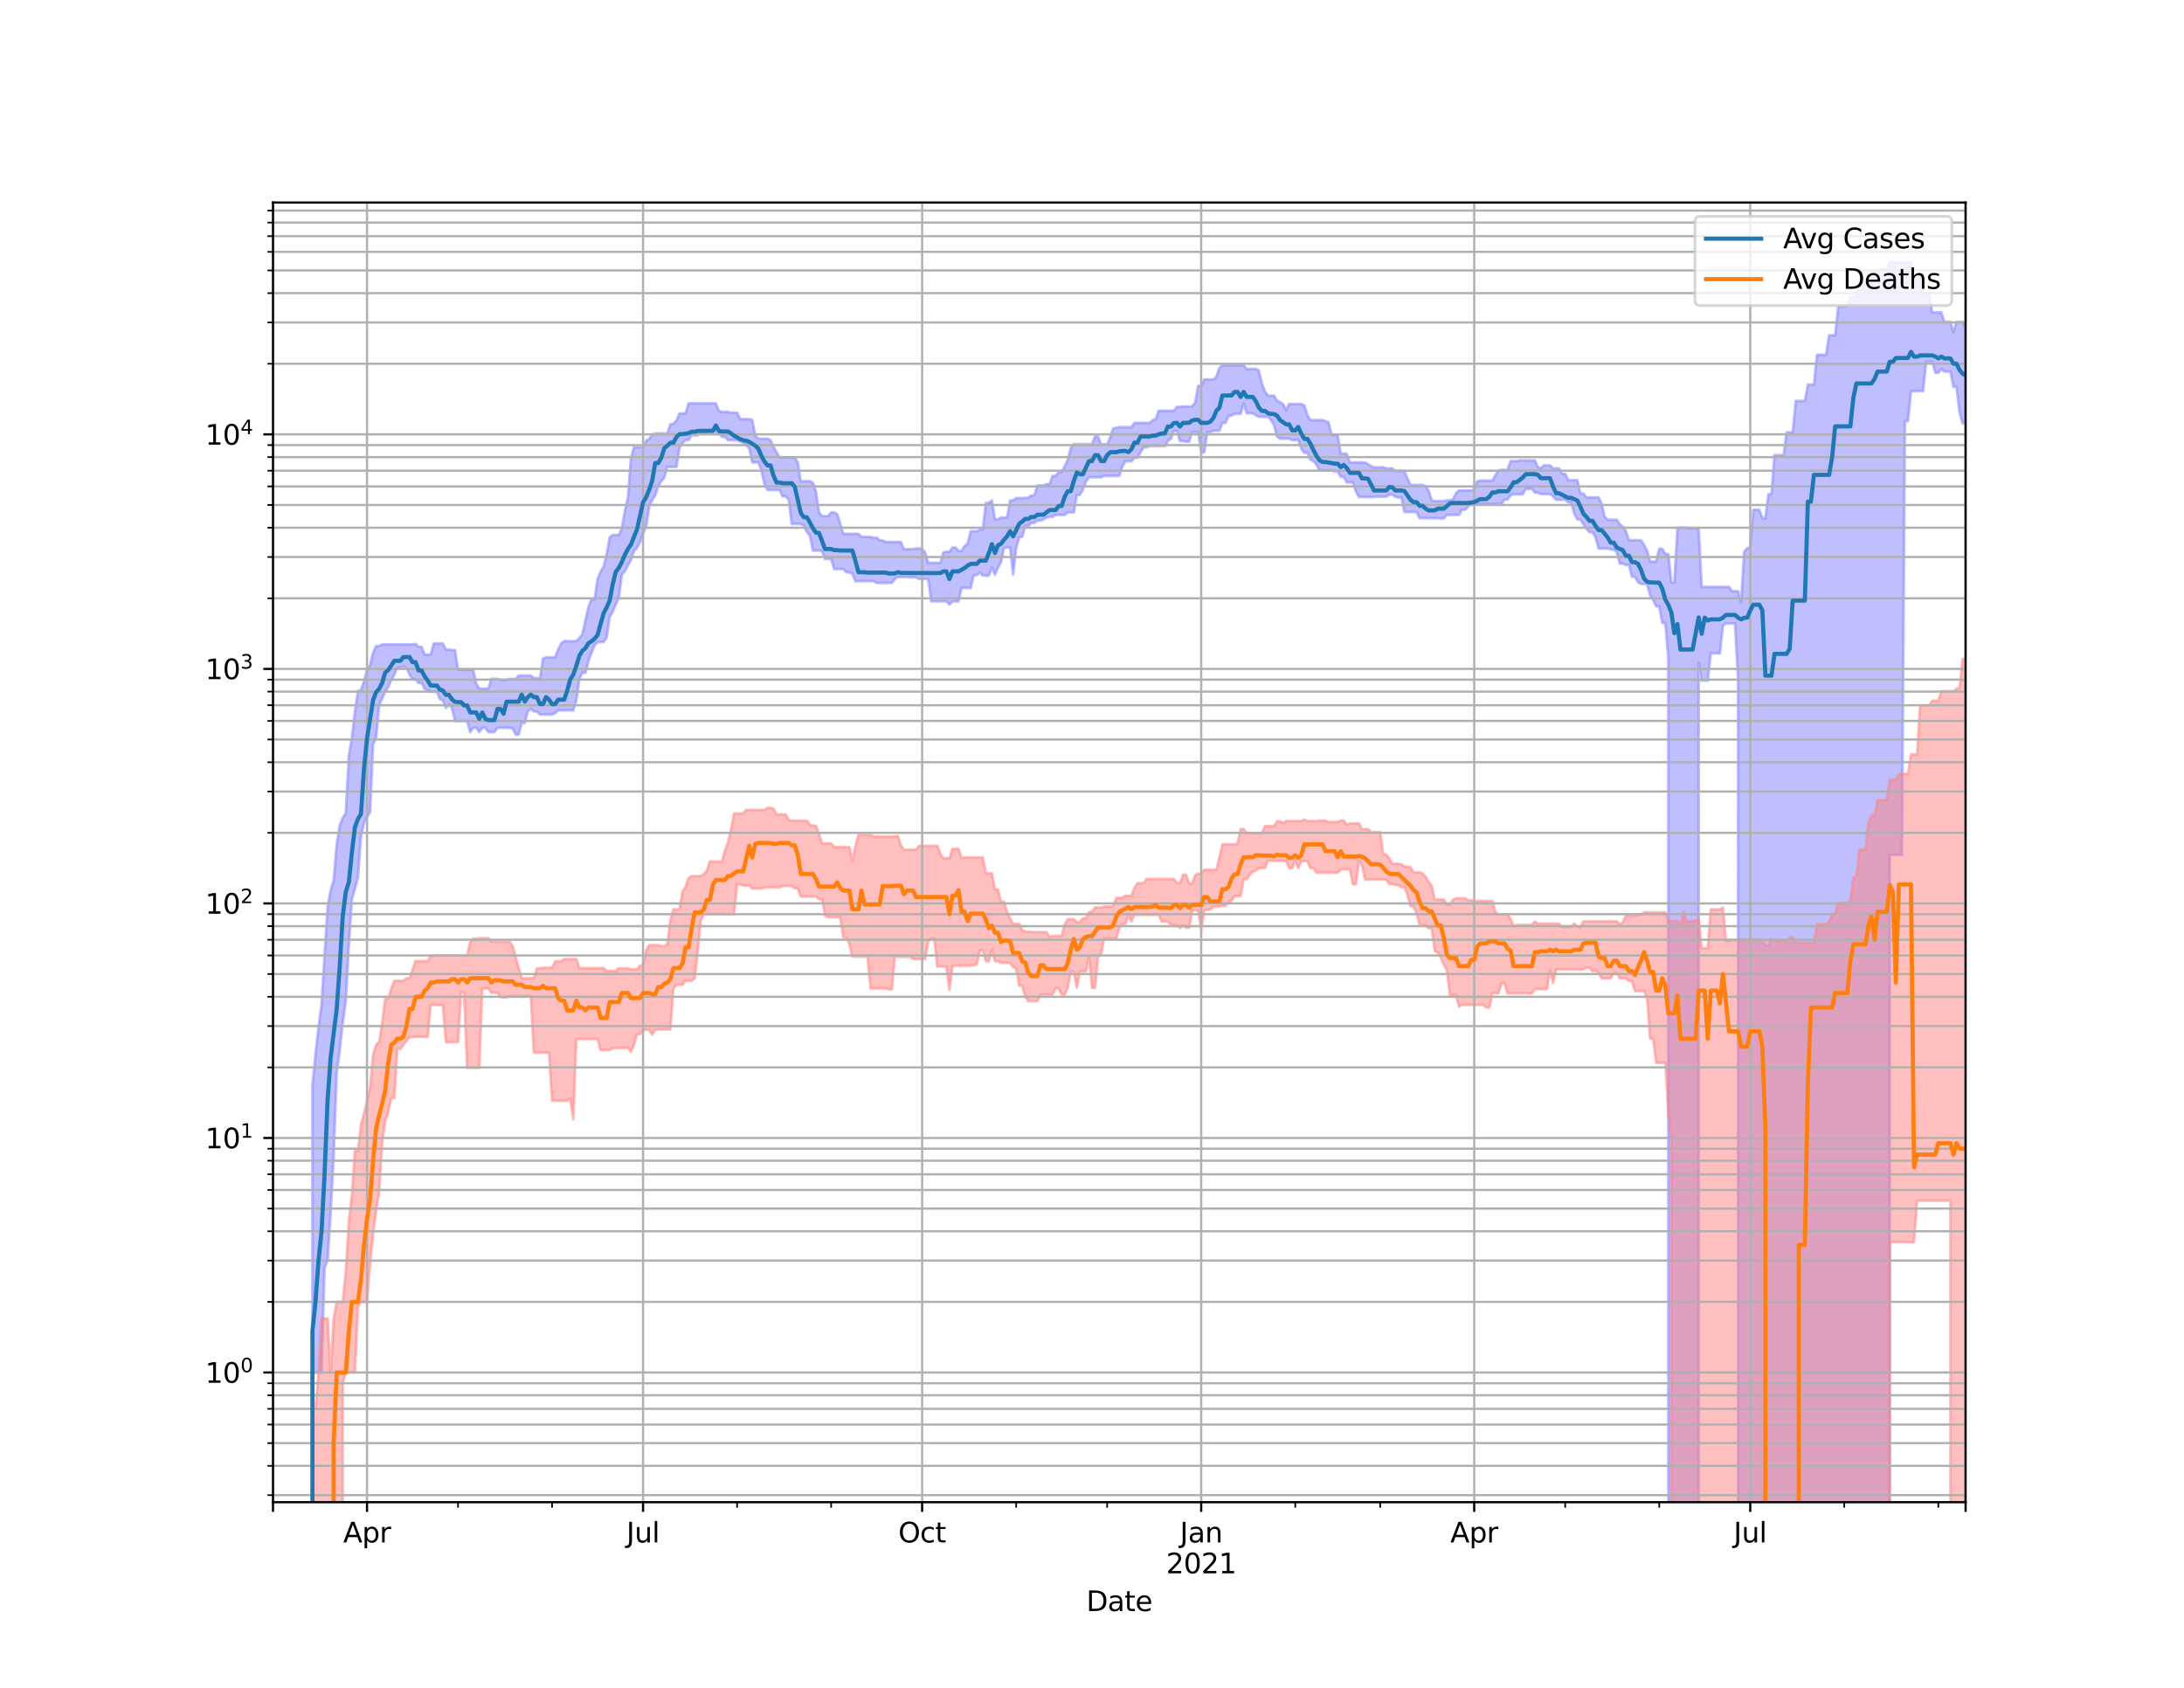 <?xml version="1.0" encoding="utf-8" standalone="no"?>
<!DOCTYPE svg PUBLIC "-//W3C//DTD SVG 1.1//EN"
  "http://www.w3.org/Graphics/SVG/1.1/DTD/svg11.dtd">
<svg height="612pt" version="1.1" viewBox="0 0 792 612" width="792pt" xmlns="http://www.w3.org/2000/svg" xmlns:xlink="http://www.w3.org/1999/xlink">
 <defs>
  <style type="text/css">*{stroke-linecap:butt;stroke-linejoin:round;}</style>
 </defs>
 <g id="figure_1">
  <g id="patch_1">
   <path d="M 0 612 
L 792 612 
L 792 0 
L 0 0 
z
" style="fill:#ffffff;"/>
  </g>
  <g id="axes_1">
   <g id="patch_2">
    <path d="M 99 544.68 
L 712.8 544.68 
L 712.8 73.44 
L 99 73.44 
z
" style="fill:#ffffff;"/>
   </g>
   <g id="PolyCollection_1">
    <path clip-path="url(#p68e2955192)" d="M 99 85537.817 
L 99 85537.817 
L 100.1 85537.817 
L 101.2 85537.817 
L 102.3 85537.817 
L 103.4 85537.817 
L 104.5 85537.817 
L 105.6 85537.817 
L 106.7 85537.817 
L 107.8 85537.817 
L 108.9 85537.817 
L 110 85537.817 
L 111.1 85537.817 
L 112.2 85537.817 
L 113.3 393.68 
L 114.4 382.181 
L 115.5 372.541 
L 116.6 364.4 
L 117.7 346.446 
L 118.8 328.972 
L 119.9 322.871 
L 121 319.103 
L 122.1 306.077 
L 123.2 299.241 
L 124.3 296.531 
L 125.4 294.895 
L 126.5 274.029 
L 127.6 267.692 
L 128.7 258.105 
L 129.8 250.597 
L 130.9 250.159 
L 132 247.031 
L 133.1 242.896 
L 134.2 241.056 
L 135.3 236.559 
L 136.4 234.26 
L 137.5 234.26 
L 138.6 233.657 
L 139.7 233.657 
L 140.8 233.657 
L 141.9 233.657 
L 143 233.657 
L 144.1 233.657 
L 145.2 233.657 
L 146.3 233.657 
L 147.4 233.657 
L 148.5 233.657 
L 149.6 233.657 
L 150.7 233.469 
L 151.8 234.533 
L 152.9 234.533 
L 154 237.33 
L 155.1 237.33 
L 156.2 237.33 
L 157.3 233.305 
L 158.4 233.305 
L 159.5 233.305 
L 160.6 233.305 
L 161.7 235.527 
L 162.8 235.527 
L 163.9 235.72 
L 165 235.72 
L 166.1 242.859 
L 167.2 242.859 
L 168.3 242.859 
L 169.4 242.859 
L 170.5 242.859 
L 171.6 242.859 
L 172.7 247.798 
L 173.8 249.694 
L 174.9 249.694 
L 176 249.694 
L 177.1 249.694 
L 178.2 246.165 
L 179.3 246.165 
L 180.4 246.165 
L 181.5 246.538 
L 182.6 246.538 
L 183.7 246.538 
L 184.8 246.194 
L 185.9 246.194 
L 187 246.194 
L 188.1 244.939 
L 189.2 244.939 
L 190.3 244.939 
L 191.4 244.939 
L 192.5 244.939 
L 193.6 245.889 
L 194.7 245.889 
L 195.8 245.889 
L 196.9 238.802 
L 198 238.325 
L 199.1 238.325 
L 200.2 238.325 
L 201.3 238.325 
L 202.4 235.512 
L 203.5 233.264 
L 204.6 232.471 
L 205.7 232.471 
L 206.8 232.471 
L 207.9 232.471 
L 209 232.471 
L 210.1 231.325 
L 211.2 229.992 
L 212.3 224.853 
L 213.4 220.004 
L 214.5 217.278 
L 215.6 217.278 
L 216.7 210.03 
L 217.8 207.232 
L 218.9 205.434 
L 220 200.996 
L 221.1 194.849 
L 222.2 193.985 
L 223.3 193.985 
L 224.4 193.985 
L 225.5 191.517 
L 226.6 185.247 
L 227.7 180.539 
L 228.8 166.146 
L 229.9 162.144 
L 231 162.144 
L 232.1 162.144 
L 233.2 162.144 
L 234.3 159.816 
L 235.4 159.177 
L 236.5 157.678 
L 237.6 157.154 
L 238.7 157.154 
L 239.8 157.154 
L 240.9 157.154 
L 242 157.154 
L 243.1 153.86 
L 244.2 153.609 
L 245.3 152.497 
L 246.4 149.932 
L 247.5 149.932 
L 248.6 149.932 
L 249.7 146.245 
L 250.8 146.245 
L 251.9 146.245 
L 253 146.245 
L 254.1 146.245 
L 255.2 146.245 
L 256.3 146.245 
L 257.4 146.245 
L 258.5 146.245 
L 259.6 146.245 
L 260.7 149.022 
L 261.8 149.354 
L 262.9 149.354 
L 264 149.354 
L 265.1 149.643 
L 266.2 149.643 
L 267.3 149.643 
L 268.4 151.88 
L 269.5 151.974 
L 270.6 151.974 
L 271.7 151.974 
L 272.8 152.254 
L 273.9 158.014 
L 275 159.072 
L 276.1 159.072 
L 277.2 159.072 
L 278.3 159.072 
L 279.4 159.583 
L 280.5 161.989 
L 281.6 164.009 
L 282.7 165.824 
L 283.8 165.824 
L 284.9 165.824 
L 286 165.824 
L 287.1 165.824 
L 288.2 165.824 
L 289.3 167.723 
L 290.4 174.463 
L 291.5 174.463 
L 292.6 174.463 
L 293.7 174.463 
L 294.8 175.098 
L 295.9 178.203 
L 297 185.817 
L 298.1 187.14 
L 299.2 187.14 
L 300.3 187.14 
L 301.4 185.817 
L 302.5 185.817 
L 303.6 186.404 
L 304.7 189.873 
L 305.8 193.554 
L 306.9 193.554 
L 308 193.554 
L 309.1 193.554 
L 310.2 193.554 
L 311.3 193.554 
L 312.4 194.68 
L 313.5 194.68 
L 314.6 194.68 
L 315.7 194.68 
L 316.8 194.963 
L 317.9 194.963 
L 319 195.941 
L 320.1 195.941 
L 321.2 196.509 
L 322.3 196.509 
L 323.4 196.509 
L 324.5 196.509 
L 325.6 196.509 
L 326.7 196.509 
L 327.8 199.126 
L 328.9 199.126 
L 330 199.126 
L 331.1 199.126 
L 332.2 198.865 
L 333.3 198.865 
L 334.4 199.039 
L 335.5 200.277 
L 336.6 204.102 
L 337.7 204.102 
L 338.8 204.102 
L 339.9 204.102 
L 341 204.102 
L 342.1 200.277 
L 343.2 200.063 
L 344.3 200.063 
L 345.4 198.513 
L 346.5 198.513 
L 347.6 199.737 
L 348.7 199.737 
L 349.8 197.989 
L 350.9 197.114 
L 352 192.604 
L 353.1 192.604 
L 354.2 192.604 
L 355.3 191.998 
L 356.4 191.998 
L 357.5 182.341 
L 358.6 182.341 
L 359.7 181.425 
L 360.8 188.303 
L 361.9 188.303 
L 363 187.661 
L 364.1 187.661 
L 365.2 187.661 
L 366.3 181.425 
L 367.4 181.425 
L 368.5 180.6 
L 369.6 180.6 
L 370.7 180.6 
L 371.8 180.6 
L 372.9 180.436 
L 374 179.661 
L 375.1 179.661 
L 376.2 176.014 
L 377.3 176.014 
L 378.4 176.014 
L 379.5 175.566 
L 380.6 175.566 
L 381.7 172.561 
L 382.8 172.561 
L 383.9 171.209 
L 385 171.209 
L 386.1 169.117 
L 387.2 166.746 
L 388.3 162.486 
L 389.4 161.044 
L 390.5 161.044 
L 391.6 161.044 
L 392.7 161.044 
L 393.8 161.044 
L 394.9 161.044 
L 396 161.044 
L 397.1 158.25 
L 398.2 158.25 
L 399.3 161.044 
L 400.4 161.044 
L 401.5 161.044 
L 402.6 158.544 
L 403.7 155.323 
L 404.8 155.132 
L 405.9 154.869 
L 407 154.869 
L 408.1 154.869 
L 409.2 154.869 
L 410.3 154.869 
L 411.4 153.329 
L 412.5 153.329 
L 413.6 153.329 
L 414.7 153.329 
L 415.8 153.329 
L 416.9 153.329 
L 418 152.405 
L 419.1 151.854 
L 420.2 148.936 
L 421.3 148.936 
L 422.4 148.936 
L 423.5 148.936 
L 424.6 148.936 
L 425.7 148.936 
L 426.8 147.519 
L 427.9 147.519 
L 429 147.393 
L 430.1 147.393 
L 431.2 147.393 
L 432.3 147.393 
L 433.4 145.997 
L 434.5 139.933 
L 435.6 139.933 
L 436.7 137.584 
L 437.8 137.584 
L 438.9 137.584 
L 440 137.584 
L 441.1 136.609 
L 442.2 133.396 
L 443.3 132.402 
L 444.4 132.402 
L 445.5 132.402 
L 446.6 132.402 
L 447.7 132.402 
L 448.8 132.402 
L 449.9 132.402 
L 451 132.402 
L 452.1 133.783 
L 453.2 133.783 
L 454.3 133.783 
L 455.4 133.783 
L 456.5 134.316 
L 457.6 139.126 
L 458.7 141.841 
L 459.8 143.462 
L 460.9 143.462 
L 462 143.462 
L 463.1 145.314 
L 464.2 145.82 
L 465.3 146.511 
L 466.4 148.659 
L 467.5 146.511 
L 468.6 146.511 
L 469.7 146.511 
L 470.8 146.511 
L 471.9 146.511 
L 473 146.977 
L 474.1 150.519 
L 475.2 152.316 
L 476.3 152.316 
L 477.4 152.316 
L 478.5 152.316 
L 479.6 152.316 
L 480.7 152.748 
L 481.8 153.183 
L 482.9 157.757 
L 484 157.757 
L 485.1 157.757 
L 486.2 164.467 
L 487.3 164.467 
L 488.4 164.593 
L 489.5 167.669 
L 490.6 167.669 
L 491.7 167.669 
L 492.8 167.669 
L 493.9 167.669 
L 495 167.702 
L 496.1 168.307 
L 497.2 169.005 
L 498.3 169.456 
L 499.4 169.456 
L 500.5 169.456 
L 501.6 169.378 
L 502.7 169.819 
L 503.8 169.819 
L 504.9 169.819 
L 506 170.77 
L 507.1 170.77 
L 508.2 170.77 
L 509.3 170.77 
L 510.4 173.504 
L 511.5 175.835 
L 512.6 175.835 
L 513.7 175.835 
L 514.8 175.835 
L 515.9 175.835 
L 517 176.352 
L 518.1 177.901 
L 519.2 181.403 
L 520.3 181.709 
L 521.4 181.709 
L 522.5 181.709 
L 523.6 181.709 
L 524.7 181.403 
L 525.8 181.403 
L 526.9 181.055 
L 528 178.811 
L 529.1 177.834 
L 530.2 177.834 
L 531.3 177.834 
L 532.4 177.834 
L 533.5 177.834 
L 534.6 177.301 
L 535.7 174.518 
L 536.8 174.283 
L 537.9 174.283 
L 539 174.283 
L 540.1 174.283 
L 541.2 174.283 
L 542.3 172.29 
L 543.4 170.558 
L 544.5 170.376 
L 545.6 170.376 
L 546.7 170.376 
L 547.8 167.183 
L 548.9 167.183 
L 550 167.183 
L 551.1 166.932 
L 552.2 166.932 
L 553.3 166.932 
L 554.4 166.932 
L 555.5 166.932 
L 556.6 166.932 
L 557.7 169.41 
L 558.8 169.74 
L 559.9 168.738 
L 561 168.738 
L 562.1 168.738 
L 563.2 169.851 
L 564.3 169.851 
L 565.4 169.851 
L 566.5 171.803 
L 567.6 171.803 
L 568.7 174.106 
L 569.8 174.106 
L 570.9 174.106 
L 572 174.106 
L 573.1 178.878 
L 574.2 178.967 
L 575.3 180.359 
L 576.4 180.359 
L 577.5 180.359 
L 578.6 180.359 
L 579.7 180.359 
L 580.8 182.619 
L 581.9 187.229 
L 583 188.453 
L 584.1 188.453 
L 585.2 188.453 
L 586.3 188.453 
L 587.4 190.117 
L 588.5 190.992 
L 589.6 192.648 
L 590.7 195.907 
L 591.8 195.907 
L 592.9 195.907 
L 594 195.907 
L 595.1 195.907 
L 596.2 197.562 
L 597.3 199.684 
L 598.4 203.622 
L 599.5 203.622 
L 600.6 203.622 
L 601.7 198.985 
L 602.8 198.985 
L 603.9 200.808 
L 605 200.926 
L 606.1 211.173 
L 607.2 211.173 
L 608.3 191.31 
L 609.4 191.31 
L 610.5 191.31 
L 611.6 191.31 
L 612.7 191.591 
L 613.8 191.591 
L 614.9 191.591 
L 616 191.591 
L 617.1 212.819 
L 618.2 212.819 
L 619.3 212.819 
L 620.4 212.819 
L 621.5 212.819 
L 622.6 212.819 
L 623.7 212.819 
L 624.8 212.819 
L 625.9 212.819 
L 627 212.819 
L 628.1 214.367 
L 629.2 214.367 
L 630.3 214.367 
L 631.4 218.454 
L 632.5 200.104 
L 633.6 198.779 
L 634.7 198.398 
L 635.8 184.849 
L 636.9 184.849 
L 638 184.849 
L 639.1 187.864 
L 640.2 187.864 
L 641.3 179.187 
L 642.4 179.187 
L 643.5 165.04 
L 644.6 165.04 
L 645.7 165.04 
L 646.8 165.04 
L 647.9 156.758 
L 649 156.758 
L 650.1 156.758 
L 651.2 145.372 
L 652.3 145.372 
L 653.4 145.372 
L 654.5 145.372 
L 655.6 139.465 
L 656.7 139.465 
L 657.8 139.465 
L 658.9 128.665 
L 660 128.665 
L 661.1 128.665 
L 662.2 128.665 
L 663.3 121.556 
L 664.4 121.556 
L 665.5 121.556 
L 666.6 111.149 
L 667.7 111.149 
L 668.8 111.149 
L 669.9 111.149 
L 671 107.578 
L 672.1 107.578 
L 673.2 107.578 
L 674.3 102.519 
L 675.4 102.519 
L 676.5 102.519 
L 677.6 102.519 
L 678.7 98.279 
L 679.8 98.279 
L 680.9 98.279 
L 682 97.603 
L 683.1 97.603 
L 684.2 97.603 
L 685.3 94.86 
L 686.4 95.115 
L 687.5 95.115 
L 688.6 95.115 
L 689.7 95.115 
L 690.8 95.115 
L 691.9 95.115 
L 693 95.115 
L 694.1 99.981 
L 695.2 99.981 
L 696.3 99.981 
L 697.4 106.597 
L 698.5 106.597 
L 699.6 106.597 
L 700.7 113.289 
L 701.8 113.289 
L 702.9 113.289 
L 704 113.289 
L 705.1 116.733 
L 706.2 116.733 
L 707.3 116.733 
L 708.4 120.375 
L 709.5 116.733 
L 710.6 116.733 
L 711.7 116.733 
L 712.8 119.038 
L 712.8 153.488 
L 712.8 153.488 
L 711.7 153.488 
L 710.6 149.565 
L 709.5 140.322 
L 708.4 140.322 
L 707.3 134.747 
L 706.2 134.747 
L 705.1 134.747 
L 704 133.787 
L 702.9 135.169 
L 701.8 135.169 
L 700.7 131.115 
L 699.6 131.115 
L 698.5 131.115 
L 697.4 141.815 
L 696.3 141.815 
L 695.2 141.815 
L 694.1 141.815 
L 693 141.815 
L 691.9 152.692 
L 690.8 152.692 
L 689.7 309.969 
L 688.6 309.969 
L 687.5 309.969 
L 686.4 309.969 
L 685.3 309.969 
L 684.2 85537.817 
L 683.1 85537.817 
L 682 85537.817 
L 680.9 85537.817 
L 679.8 85537.817 
L 678.7 85537.817 
L 677.6 85537.817 
L 676.5 85537.817 
L 675.4 85537.817 
L 674.3 85537.817 
L 673.2 85537.817 
L 672.1 85537.817 
L 671 85537.817 
L 669.9 85537.817 
L 668.8 85537.817 
L 667.7 85537.817 
L 666.6 85537.817 
L 665.5 85537.817 
L 664.4 85537.817 
L 663.3 85537.817 
L 662.2 85537.817 
L 661.1 85537.817 
L 660 85537.817 
L 658.9 85537.817 
L 657.8 85537.817 
L 656.7 85537.817 
L 655.6 85537.817 
L 654.5 85537.817 
L 653.4 85537.817 
L 652.3 85537.817 
L 651.2 85537.817 
L 650.1 85537.817 
L 649 85537.817 
L 647.9 85537.817 
L 646.8 85537.817 
L 645.7 85537.817 
L 644.6 85537.817 
L 643.5 85537.817 
L 642.4 85537.817 
L 641.3 85537.817 
L 640.2 85537.817 
L 639.1 85537.817 
L 638 85537.817 
L 636.9 85537.817 
L 635.8 85537.817 
L 634.7 85537.817 
L 633.6 85537.817 
L 632.5 85537.817 
L 631.4 85537.817 
L 630.3 246.765 
L 629.2 226.057 
L 628.1 226.057 
L 627 226.057 
L 625.9 226.057 
L 624.8 226.831 
L 623.7 236.909 
L 622.6 236.909 
L 621.5 236.909 
L 620.4 236.909 
L 619.3 246.765 
L 618.2 246.765 
L 617.1 246.765 
L 616 240.193 
L 614.9 85537.817 
L 613.8 85537.817 
L 612.7 85537.817 
L 611.6 85537.817 
L 610.5 85537.817 
L 609.4 85537.817 
L 608.3 85537.817 
L 607.2 85537.817 
L 606.1 85537.817 
L 605 238.666 
L 603.9 225.909 
L 602.8 225.909 
L 601.7 219.876 
L 600.6 219.876 
L 599.5 217.577 
L 598.4 215.854 
L 597.3 211.759 
L 596.2 211.759 
L 595.1 211.759 
L 594 211.129 
L 592.9 209.131 
L 591.8 209.131 
L 590.7 204.875 
L 589.6 204.875 
L 588.5 204.377 
L 587.4 204.377 
L 586.3 200.209 
L 585.2 199.28 
L 584.1 199.28 
L 583 198.898 
L 581.9 198.898 
L 580.8 198.898 
L 579.7 198.898 
L 578.6 194.823 
L 577.5 192.992 
L 576.4 192.992 
L 575.3 191.68 
L 574.2 190.136 
L 573.1 188.339 
L 572 188.339 
L 570.9 186.275 
L 569.8 182.171 
L 568.7 182.171 
L 567.6 181.215 
L 566.5 181.215 
L 565.4 181.215 
L 564.3 181.215 
L 563.2 179.953 
L 562.1 179.177 
L 561 179.177 
L 559.9 179.139 
L 558.8 179.139 
L 557.7 178.667 
L 556.6 178.667 
L 555.5 177.231 
L 554.4 177.288 
L 553.3 177.288 
L 552.2 179.229 
L 551.1 179.229 
L 550 179.229 
L 548.9 179.229 
L 547.8 179.597 
L 546.7 181.151 
L 545.6 181.151 
L 544.5 182.731 
L 543.4 182.731 
L 542.3 182.731 
L 541.2 182.731 
L 540.1 182.731 
L 539 182.731 
L 537.9 182.731 
L 536.8 182.731 
L 535.7 182.731 
L 534.6 182.731 
L 533.5 182.731 
L 532.4 183.781 
L 531.3 184.825 
L 530.2 184.825 
L 529.1 186.682 
L 528 186.682 
L 526.9 186.682 
L 525.8 186.682 
L 524.7 186.682 
L 523.6 187.971 
L 522.5 187.971 
L 521.4 187.878 
L 520.3 187.878 
L 519.2 187.878 
L 518.1 187.878 
L 517 187.878 
L 515.9 187.878 
L 514.8 187.878 
L 513.7 185.672 
L 512.6 185.672 
L 511.5 185.672 
L 510.4 185.672 
L 509.3 185.672 
L 508.2 180.38 
L 507.1 180.38 
L 506 180.123 
L 504.9 179.372 
L 503.8 179.372 
L 502.7 180.088 
L 501.6 180.088 
L 500.5 180.088 
L 499.4 180.088 
L 498.3 180.229 
L 497.2 180.229 
L 496.1 180.229 
L 495 180.229 
L 493.9 180.229 
L 492.8 180.229 
L 491.7 178.215 
L 490.6 174.911 
L 489.5 174.911 
L 488.4 174.911 
L 487.3 172.894 
L 486.2 172.894 
L 485.1 170.972 
L 484 170.972 
L 482.9 170.575 
L 481.8 170.575 
L 480.7 170.575 
L 479.6 170.575 
L 478.5 170.575 
L 477.4 168.445 
L 476.3 167.208 
L 475.2 166.769 
L 474.1 164.177 
L 473 164.177 
L 471.9 162.691 
L 470.8 159.575 
L 469.7 159.575 
L 468.6 159.575 
L 467.5 159.053 
L 466.4 159.053 
L 465.3 159.053 
L 464.2 159.053 
L 463.1 158.269 
L 462 154.096 
L 460.9 152.249 
L 459.8 151.137 
L 458.7 151.137 
L 457.6 151.137 
L 456.5 151.137 
L 455.4 150.568 
L 454.3 149.873 
L 453.2 149.873 
L 452.1 149.873 
L 451 146.2 
L 449.9 150.037 
L 448.8 150.037 
L 447.7 150.037 
L 446.6 150.689 
L 445.5 150.787 
L 444.4 153.345 
L 443.3 153.345 
L 442.2 156.185 
L 441.1 156.185 
L 440 156.185 
L 438.9 156.731 
L 437.8 156.731 
L 436.7 164.024 
L 435.6 164.024 
L 434.5 156.657 
L 433.4 156.657 
L 432.3 156.657 
L 431.2 160.14 
L 430.1 160.12 
L 429 159.92 
L 427.9 159.92 
L 426.8 156.295 
L 425.7 156.295 
L 424.6 159.108 
L 423.5 159.92 
L 422.4 161.773 
L 421.3 161.773 
L 420.2 161.773 
L 419.1 161.773 
L 418 161.773 
L 416.9 161.773 
L 415.8 162.189 
L 414.7 162.196 
L 413.6 163.979 
L 412.5 165.937 
L 411.4 165.937 
L 410.3 167.267 
L 409.2 167.267 
L 408.1 167.267 
L 407 169.16 
L 405.9 172.557 
L 404.8 172.557 
L 403.7 172.557 
L 402.6 172.557 
L 401.5 172.557 
L 400.4 172.557 
L 399.3 173.062 
L 398.2 173.062 
L 397.1 173.062 
L 396 173.062 
L 394.9 173.062 
L 393.8 174.671 
L 392.7 177.523 
L 391.6 179.495 
L 390.5 179.495 
L 389.4 185.771 
L 388.3 185.771 
L 387.2 185.771 
L 386.1 186.706 
L 385 186.706 
L 383.9 186.706 
L 382.8 186.706 
L 381.7 187.411 
L 380.6 187.411 
L 379.5 187.687 
L 378.4 188.349 
L 377.3 188.773 
L 376.2 188.773 
L 375.1 189.629 
L 374 189.629 
L 372.9 190.678 
L 371.8 190.678 
L 370.7 194.644 
L 369.6 194.89 
L 368.5 198.695 
L 367.4 208.352 
L 366.3 198.522 
L 365.2 198.522 
L 364.1 198.734 
L 363 203.878 
L 361.9 205.769 
L 360.8 208.352 
L 359.7 205.769 
L 358.6 208.706 
L 357.5 208.706 
L 356.4 208.706 
L 355.3 207.569 
L 354.2 208.549 
L 353.1 208.549 
L 352 213.208 
L 350.9 213.208 
L 349.8 213.208 
L 348.7 213.208 
L 347.6 218.065 
L 346.5 218.065 
L 345.4 218.065 
L 344.3 219.214 
L 343.2 218.039 
L 342.1 218.039 
L 341 218.039 
L 339.9 218.039 
L 338.8 218.039 
L 337.7 218.039 
L 336.6 209.934 
L 335.5 209.934 
L 334.4 209.934 
L 333.3 209.934 
L 332.2 209.317 
L 331.1 209.317 
L 330 209.317 
L 328.9 209.215 
L 327.8 209.215 
L 326.7 209.215 
L 325.6 209.215 
L 324.5 209.958 
L 323.4 211.378 
L 322.3 211.378 
L 321.2 211.378 
L 320.1 211.378 
L 319 211.378 
L 317.9 211.378 
L 316.8 210.712 
L 315.7 210.712 
L 314.6 210.712 
L 313.5 210.712 
L 312.4 210.712 
L 311.3 210.712 
L 310.2 210.712 
L 309.1 208 
L 308 207.52 
L 306.9 207.52 
L 305.8 206.352 
L 304.7 206.352 
L 303.6 206.352 
L 302.5 206.352 
L 301.4 202.663 
L 300.3 202.663 
L 299.2 202.656 
L 298.1 199.875 
L 297 199.635 
L 295.9 199.635 
L 294.8 199.635 
L 293.7 194.235 
L 292.6 192.924 
L 291.5 190.543 
L 290.4 189.972 
L 289.3 189.972 
L 288.2 189.972 
L 287.1 189.972 
L 286 181.062 
L 284.9 179.969 
L 283.8 179.969 
L 282.7 177.666 
L 281.6 177.666 
L 280.5 177.666 
L 279.4 177.666 
L 278.3 177.666 
L 277.2 175.45 
L 276.1 170.586 
L 275 167.658 
L 273.9 167.658 
L 272.8 167.658 
L 271.7 162.587 
L 270.6 161.409 
L 269.5 160.548 
L 268.4 160.051 
L 267.3 159.666 
L 266.2 159.666 
L 265.1 159.607 
L 264 159.607 
L 262.9 158.433 
L 261.8 158.433 
L 260.7 156.981 
L 259.6 156.616 
L 258.5 156.616 
L 257.4 156.616 
L 256.3 156.981 
L 255.2 156.907 
L 254.1 156.907 
L 253 157.835 
L 251.9 157.835 
L 250.8 157.835 
L 249.7 159.555 
L 248.6 159.555 
L 247.5 160.708 
L 246.4 162.321 
L 245.3 169.282 
L 244.2 169.282 
L 243.1 169.282 
L 242 169.282 
L 240.9 173.181 
L 239.8 174.495 
L 238.7 176.152 
L 237.6 179.67 
L 236.5 181.369 
L 235.4 183.781 
L 234.3 191.099 
L 233.2 193.34 
L 232.1 196.556 
L 231 198.691 
L 229.9 199.826 
L 228.8 203.069 
L 227.7 204.969 
L 226.6 207.15 
L 225.5 208.339 
L 224.4 216.855 
L 223.3 219.076 
L 222.2 221.83 
L 221.1 223.704 
L 220 231.159 
L 218.9 232.808 
L 217.8 232.808 
L 216.7 232.808 
L 215.6 233.975 
L 214.5 236.691 
L 213.4 239.595 
L 212.3 243.967 
L 211.2 243.967 
L 210.1 246.096 
L 209 254.072 
L 207.9 257.585 
L 206.8 257.585 
L 205.7 257.585 
L 204.6 257.585 
L 203.5 257.585 
L 202.4 257.585 
L 201.3 258.586 
L 200.2 259.103 
L 199.1 259.103 
L 198 259.103 
L 196.9 259.103 
L 195.8 259.103 
L 194.7 257.976 
L 193.6 257.976 
L 192.5 257.018 
L 191.4 257.976 
L 190.3 262.14 
L 189.2 262.14 
L 188.1 266.373 
L 187 266.373 
L 185.9 264.159 
L 184.8 263.895 
L 183.7 263.895 
L 182.6 263.895 
L 181.5 263.895 
L 180.4 263.895 
L 179.3 265.462 
L 178.2 265.462 
L 177.1 265.462 
L 176 263.895 
L 174.9 263.895 
L 173.8 265.462 
L 172.7 263.895 
L 171.6 263.895 
L 170.5 265.462 
L 169.4 261.48 
L 168.3 261.48 
L 167.2 261.48 
L 166.1 261.48 
L 165 261.48 
L 163.9 256.724 
L 162.8 255.392 
L 161.7 256.724 
L 160.6 253.961 
L 159.5 253.486 
L 158.4 250.79 
L 157.3 250.79 
L 156.2 250.79 
L 155.1 250.3 
L 154 249.851 
L 152.9 247.62 
L 151.8 247.687 
L 150.7 246.304 
L 149.6 246.304 
L 148.5 244.571 
L 147.4 242.125 
L 146.3 241.588 
L 145.2 242.125 
L 144.1 242.125 
L 143 244.575 
L 141.9 246.493 
L 140.8 249.133 
L 139.7 250.795 
L 138.6 253.224 
L 137.5 255.781 
L 136.4 267.648 
L 135.3 269.794 
L 134.2 294.621 
L 133.1 296.087 
L 132 298.494 
L 130.9 303.296 
L 129.8 318.29 
L 128.7 322.354 
L 127.6 326.096 
L 126.5 342.926 
L 125.4 363.025 
L 124.3 370.597 
L 123.2 380.908 
L 122.1 389.11 
L 121 419.06 
L 119.9 439.728 
L 118.8 457.086 
L 117.7 459.634 
L 116.6 497.66 
L 115.5 497.66 
L 114.4 497.66 
L 113.3 497.66 
L 112.2 85537.817 
L 111.1 85537.817 
L 110 85537.817 
L 108.9 85537.817 
L 107.8 85537.817 
L 106.7 85537.817 
L 105.6 85537.817 
L 104.5 85537.817 
L 103.4 85537.817 
L 102.3 85537.817 
L 101.2 85537.817 
L 100.1 85537.817 
L 99 85537.817 
z
" style="fill:#8080ff;fill-opacity:0.5;stroke:#8080ff;stroke-opacity:0.5;"/>
   </g>
   <g id="PolyCollection_2">
    <path clip-path="url(#p68e2955192)" d="M 99 85537.817 
L 99 85537.817 
L 100.1 85537.817 
L 101.2 85537.817 
L 102.3 85537.817 
L 103.4 85537.817 
L 104.5 85537.817 
L 105.6 85537.817 
L 106.7 85537.817 
L 107.8 85537.817 
L 108.9 85537.817 
L 110 85537.817 
L 111.1 85537.817 
L 112.2 85537.817 
L 113.3 510.833 
L 114.4 510.833 
L 115.5 497.66 
L 116.6 478.063 
L 117.7 478.063 
L 118.8 478.063 
L 119.9 497.66 
L 121 478.063 
L 122.1 472.061 
L 123.2 472.061 
L 124.3 472.061 
L 125.4 460.977 
L 126.5 442.941 
L 127.6 433.381 
L 128.7 417.341 
L 129.8 417.341 
L 130.9 407.781 
L 132 403.793 
L 133.1 399.153 
L 134.2 394.35 
L 135.3 382.507 
L 136.4 378.779 
L 137.5 377.759 
L 138.6 370.954 
L 139.7 362.073 
L 140.8 362.073 
L 141.9 358.408 
L 143 355.622 
L 144.1 355.622 
L 145.2 355.622 
L 146.3 355.622 
L 147.4 354.687 
L 148.5 354.687 
L 149.6 351.589 
L 150.7 348.47 
L 151.8 348.47 
L 152.9 348.47 
L 154 348.47 
L 155.1 348.47 
L 156.2 346.817 
L 157.3 346.446 
L 158.4 346.446 
L 159.5 346.446 
L 160.6 346.446 
L 161.7 346.446 
L 162.8 346.446 
L 163.9 346.446 
L 165 346.446 
L 166.1 346.446 
L 167.2 346.446 
L 168.3 346.446 
L 169.4 346.446 
L 170.5 341.607 
L 171.6 340.333 
L 172.7 340.333 
L 173.8 340.177 
L 174.9 340.177 
L 176 340.177 
L 177.1 340.177 
L 178.2 341.445 
L 179.3 341.445 
L 180.4 341.445 
L 181.5 341.445 
L 182.6 341.445 
L 183.7 341.445 
L 184.8 341.445 
L 185.9 342.982 
L 187 346.942 
L 188.1 351.097 
L 189.2 354.687 
L 190.3 354.687 
L 191.4 354.687 
L 192.5 354.687 
L 193.6 354.687 
L 194.7 351.097 
L 195.8 351.097 
L 196.9 350.889 
L 198 350.889 
L 199.1 350.889 
L 200.2 350.889 
L 201.3 348.535 
L 202.4 348.535 
L 203.5 348.535 
L 204.6 347.762 
L 205.7 347.762 
L 206.8 347.762 
L 207.9 347.762 
L 209 347.762 
L 210.1 351.028 
L 211.2 351.028 
L 212.3 351.028 
L 213.4 351.028 
L 214.5 351.028 
L 215.6 351.028 
L 216.7 351.028 
L 217.8 351.028 
L 218.9 351.028 
L 220 352.088 
L 221.1 352.088 
L 222.2 352.088 
L 223.3 352.088 
L 224.4 351.097 
L 225.5 351.097 
L 226.6 351.097 
L 227.7 351.097 
L 228.8 351.519 
L 229.9 351.519 
L 231 351.519 
L 232.1 350.065 
L 233.2 350.065 
L 234.3 344.703 
L 235.4 342.703 
L 236.5 342.703 
L 237.6 342.703 
L 238.7 342.703 
L 239.8 343.038 
L 240.9 343.038 
L 242 342.371 
L 243.1 333.495 
L 244.2 329.708 
L 245.3 329.708 
L 246.4 329.708 
L 247.5 323.23 
L 248.6 321.593 
L 249.7 318.348 
L 250.8 317.664 
L 251.9 317.664 
L 253 317.664 
L 254.1 317.664 
L 255.2 316.937 
L 256.3 315.819 
L 257.4 312.384 
L 258.5 312.384 
L 259.6 312.384 
L 260.7 312.384 
L 261.8 312.384 
L 262.9 308.442 
L 264 305.443 
L 265.1 300.71 
L 266.2 294.956 
L 267.3 294.956 
L 268.4 294.956 
L 269.5 294.956 
L 270.6 293.651 
L 271.7 293.651 
L 272.8 293.651 
L 273.9 293.651 
L 275 293.651 
L 276.1 293.651 
L 277.2 293.651 
L 278.3 292.892 
L 279.4 292.892 
L 280.5 293.24 
L 281.6 295.262 
L 282.7 295.262 
L 283.8 295.262 
L 284.9 295.262 
L 286 297.287 
L 287.1 297.581 
L 288.2 297.581 
L 289.3 297.581 
L 290.4 297.581 
L 291.5 297.581 
L 292.6 297.581 
L 293.7 298.984 
L 294.8 299.395 
L 295.9 299.395 
L 297 302.408 
L 298.1 305.81 
L 299.2 305.81 
L 300.3 305.81 
L 301.4 305.81 
L 302.5 307.124 
L 303.6 307.124 
L 304.7 307.124 
L 305.8 307.124 
L 306.9 307.124 
L 308 307.124 
L 309.1 312.165 
L 310.2 306.786 
L 311.3 302.708 
L 312.4 302.708 
L 313.5 302.708 
L 314.6 302.708 
L 315.7 302.708 
L 316.8 303.335 
L 317.9 303.335 
L 319 303.335 
L 320.1 303.335 
L 321.2 303.335 
L 322.3 303.335 
L 323.4 303.335 
L 324.5 303.335 
L 325.6 303.067 
L 326.7 306.555 
L 327.8 308.091 
L 328.9 308.091 
L 330 308.091 
L 331.1 308.091 
L 332.2 308.091 
L 333.3 306.681 
L 334.4 306.681 
L 335.5 306.681 
L 336.6 306.681 
L 337.7 306.681 
L 338.8 306.681 
L 339.9 306.681 
L 341 309.558 
L 342.1 311.18 
L 343.2 311.18 
L 344.3 311.18 
L 345.4 307.766 
L 346.5 307.766 
L 347.6 307.766 
L 348.7 311.18 
L 349.8 310.897 
L 350.9 310.897 
L 352 310.897 
L 353.1 310.897 
L 354.2 310.897 
L 355.3 310.897 
L 356.4 310.897 
L 357.5 316.661 
L 358.6 316.661 
L 359.7 316.661 
L 360.8 322.483 
L 361.9 322.483 
L 363 326.957 
L 364.1 326.957 
L 365.2 330.7 
L 366.3 333.107 
L 367.4 334.954 
L 368.5 334.954 
L 369.6 334.954 
L 370.7 337.233 
L 371.8 337.813 
L 372.9 337.813 
L 374 337.959 
L 375.1 337.959 
L 376.2 337.959 
L 377.3 337.959 
L 378.4 337.959 
L 379.5 337.959 
L 380.6 339.713 
L 381.7 339.355 
L 382.8 339.355 
L 383.9 339.355 
L 385 339.355 
L 386.1 335.181 
L 387.2 333.279 
L 388.3 333.279 
L 389.4 333.279 
L 390.5 334.373 
L 391.6 334.373 
L 392.7 332.979 
L 393.8 332.979 
L 394.9 330.7 
L 396 330.7 
L 397.1 329.049 
L 398.2 329.049 
L 399.3 329.049 
L 400.4 328.705 
L 401.5 328.705 
L 402.6 328.705 
L 403.7 328.439 
L 404.8 325.533 
L 405.9 325.533 
L 407 325.533 
L 408.1 324.806 
L 409.2 324.806 
L 410.3 324.806 
L 411.4 321.876 
L 412.5 320.206 
L 413.6 320.206 
L 414.7 320.206 
L 415.8 318.694 
L 416.9 318.694 
L 418 318.694 
L 419.1 318.694 
L 420.2 318.694 
L 421.3 318.694 
L 422.4 318.694 
L 423.5 318.694 
L 424.6 318.694 
L 425.7 318.694 
L 426.8 320.025 
L 427.9 320.327 
L 429 317.187 
L 430.1 317.187 
L 431.2 320.327 
L 432.3 320.327 
L 433.4 317.271 
L 434.5 316.771 
L 435.6 316.771 
L 436.7 315.391 
L 437.8 315.391 
L 438.9 315.391 
L 440 315.391 
L 441.1 315.391 
L 442.2 310.968 
L 443.3 306.139 
L 444.4 306.139 
L 445.5 306.139 
L 446.6 306.139 
L 447.7 306.139 
L 448.8 305.831 
L 449.9 300.639 
L 451 300.585 
L 452.1 302.11 
L 453.2 302.11 
L 454.3 302.11 
L 455.4 302.11 
L 456.5 302.11 
L 457.6 302.11 
L 458.7 299.585 
L 459.8 299.585 
L 460.9 299.585 
L 462 299.585 
L 463.1 297.795 
L 464.2 297.795 
L 465.3 298.393 
L 466.4 297.696 
L 467.5 297.696 
L 468.6 297.696 
L 469.7 297.696 
L 470.8 297.696 
L 471.9 297.696 
L 473 297.19 
L 474.1 297.696 
L 475.2 297.696 
L 476.3 297.696 
L 477.4 297.696 
L 478.5 297.581 
L 479.6 297.581 
L 480.7 297.581 
L 481.8 298.026 
L 482.9 298.026 
L 484 298.026 
L 485.1 298.026 
L 486.2 297.532 
L 487.3 297.532 
L 488.4 298.967 
L 489.5 298.561 
L 490.6 298.561 
L 491.7 298.561 
L 492.8 298.561 
L 493.9 300.621 
L 495 300.621 
L 496.1 300.621 
L 497.2 301.704 
L 498.3 301.704 
L 499.4 301.704 
L 500.5 301.704 
L 501.6 309.808 
L 502.7 309.808 
L 503.8 311.228 
L 504.9 313.176 
L 506 313.176 
L 507.1 313.176 
L 508.2 313.427 
L 509.3 314.216 
L 510.4 314.216 
L 511.5 314.37 
L 512.6 316.305 
L 513.7 316.305 
L 514.8 316.305 
L 515.9 316.743 
L 517 317.919 
L 518.1 319.785 
L 519.2 321.156 
L 520.3 326.203 
L 521.4 326.203 
L 522.5 326.203 
L 523.6 326.203 
L 524.7 327.989 
L 525.8 327.989 
L 526.9 326.203 
L 528 325.708 
L 529.1 325.708 
L 530.2 325.708 
L 531.3 325.708 
L 532.4 326.453 
L 533.5 326.453 
L 534.6 326.776 
L 535.7 326.668 
L 536.8 326.668 
L 537.9 326.668 
L 539 326.668 
L 540.1 326.668 
L 541.2 326.668 
L 542.3 330.78 
L 543.4 331.553 
L 544.5 331.553 
L 545.6 331.553 
L 546.7 331.553 
L 547.8 333.107 
L 548.9 335.914 
L 550 335.362 
L 551.1 335.362 
L 552.2 335.362 
L 553.3 335.362 
L 554.4 335.362 
L 555.5 335.362 
L 556.6 334.151 
L 557.7 334.864 
L 558.8 334.864 
L 559.9 334.864 
L 561 334.864 
L 562.1 334.864 
L 563.2 334.864 
L 564.3 334.864 
L 565.4 334.864 
L 566.5 336.239 
L 567.6 336.099 
L 568.7 336.099 
L 569.8 336.099 
L 570.9 334.864 
L 572 335.96 
L 573.1 336.426 
L 574.2 334.063 
L 575.3 334.063 
L 576.4 334.063 
L 577.5 334.063 
L 578.6 334.063 
L 579.7 334.063 
L 580.8 334.063 
L 581.9 334.063 
L 583 334.063 
L 584.1 334.063 
L 585.2 334.063 
L 586.3 334.063 
L 587.4 335.135 
L 588.5 334.462 
L 589.6 332.05 
L 590.7 332.05 
L 591.8 332.05 
L 592.9 332.05 
L 594 331.553 
L 595.1 331.553 
L 596.2 330.82 
L 597.3 330.82 
L 598.4 330.82 
L 599.5 330.82 
L 600.6 330.82 
L 601.7 330.82 
L 602.8 330.82 
L 603.9 330.82 
L 605 333.932 
L 606.1 333.932 
L 607.2 333.932 
L 608.3 333.932 
L 609.4 335.821 
L 610.5 330.539 
L 611.6 334.462 
L 612.7 333.932 
L 613.8 333.932 
L 614.9 333.932 
L 616 333.15 
L 617.1 343.832 
L 618.2 343.832 
L 619.3 343.832 
L 620.4 329.708 
L 621.5 329.708 
L 622.6 329.708 
L 623.7 329.708 
L 624.8 329.011 
L 625.9 341.177 
L 627 341.177 
L 628.1 340.859 
L 629.2 340.859 
L 630.3 340.859 
L 631.4 340.859 
L 632.5 340.859 
L 633.6 340.859 
L 634.7 340.859 
L 635.8 340.859 
L 636.9 340.859 
L 638 340.859 
L 639.1 340.859 
L 640.2 342.87 
L 641.3 342.87 
L 642.4 340.49 
L 643.5 340.965 
L 644.6 340.965 
L 645.7 340.965 
L 646.8 340.965 
L 647.9 341.607 
L 649 339.867 
L 650.1 339.867 
L 651.2 341.824 
L 652.3 341.824 
L 653.4 341.824 
L 654.5 341.824 
L 655.6 341.824 
L 656.7 341.824 
L 657.8 341.824 
L 658.9 335.135 
L 660 335.135 
L 661.1 335.135 
L 662.2 335.135 
L 663.3 334.196 
L 664.4 331.389 
L 665.5 331.389 
L 666.6 327.433 
L 667.7 327.433 
L 668.8 327.433 
L 669.9 327.433 
L 671 326.56 
L 672.1 318.118 
L 673.2 318.118 
L 674.3 307.961 
L 675.4 307.961 
L 676.5 307.961 
L 677.6 298.093 
L 678.7 295.68 
L 679.8 295.68 
L 680.9 290.072 
L 682 290.072 
L 683.1 290.072 
L 684.2 290.072 
L 685.3 282.656 
L 686.4 282.656 
L 687.5 282.656 
L 688.6 280.581 
L 689.7 280.581 
L 690.8 280.581 
L 691.9 280.581 
L 693 273.547 
L 694.1 273.547 
L 695.2 273.547 
L 696.3 255.792 
L 697.4 255.792 
L 698.5 255.792 
L 699.6 255.792 
L 700.7 254.087 
L 701.8 254.087 
L 702.9 254.087 
L 704 250.647 
L 705.1 250.647 
L 706.2 250.647 
L 707.3 250.647 
L 708.4 250.647 
L 709.5 249.627 
L 710.6 249.627 
L 711.7 238.956 
L 712.8 238.956 
L 712.8 85537.817 
L 712.8 85537.817 
L 711.7 85537.817 
L 710.6 85537.817 
L 709.5 85537.817 
L 708.4 85537.817 
L 707.3 435.377 
L 706.2 435.377 
L 705.1 435.377 
L 704 435.377 
L 702.9 435.377 
L 701.8 435.377 
L 700.7 435.377 
L 699.6 435.377 
L 698.5 435.377 
L 697.4 435.377 
L 696.3 435.377 
L 695.2 435.377 
L 694.1 450.352 
L 693 450.352 
L 691.9 450.352 
L 690.8 450.352 
L 689.7 450.352 
L 688.6 450.352 
L 687.5 450.352 
L 686.4 450.352 
L 685.3 450.352 
L 684.2 85537.817 
L 683.1 85537.817 
L 682 85537.817 
L 680.9 85537.817 
L 679.8 85537.817 
L 678.7 85537.817 
L 677.6 85537.817 
L 676.5 85537.817 
L 675.4 85537.817 
L 674.3 85537.817 
L 673.2 85537.817 
L 672.1 85537.817 
L 671 85537.817 
L 669.9 85537.817 
L 668.8 85537.817 
L 667.7 85537.817 
L 666.6 85537.817 
L 665.5 85537.817 
L 664.4 85537.817 
L 663.3 85537.817 
L 662.2 85537.817 
L 661.1 85537.817 
L 660 85537.817 
L 658.9 85537.817 
L 657.8 85537.817 
L 656.7 85537.817 
L 655.6 85537.817 
L 654.5 85537.817 
L 653.4 85537.817 
L 652.3 85537.817 
L 651.2 85537.817 
L 650.1 85537.817 
L 649 85537.817 
L 647.9 85537.817 
L 646.8 85537.817 
L 645.7 85537.817 
L 644.6 85537.817 
L 643.5 85537.817 
L 642.4 85537.817 
L 641.3 85537.817 
L 640.2 85537.817 
L 639.1 85537.817 
L 638 85537.817 
L 636.9 85537.817 
L 635.8 85537.817 
L 634.7 85537.817 
L 633.6 85537.817 
L 632.5 85537.817 
L 631.4 85537.817 
L 630.3 85537.817 
L 629.2 85537.817 
L 628.1 85537.817 
L 627 85537.817 
L 625.9 85537.817 
L 624.8 85537.817 
L 623.7 85537.817 
L 622.6 85537.817 
L 621.5 85537.817 
L 620.4 85537.817 
L 619.3 85537.817 
L 618.2 85537.817 
L 617.1 85537.817 
L 616 85537.817 
L 614.9 85537.817 
L 613.8 85537.817 
L 612.7 85537.817 
L 611.6 85537.817 
L 610.5 85537.817 
L 609.4 85537.817 
L 608.3 85537.817 
L 607.2 85537.817 
L 606.1 412.991 
L 605 403.503 
L 603.9 385.395 
L 602.8 385.395 
L 601.7 385.395 
L 600.6 385.395 
L 599.5 376.627 
L 598.4 376.627 
L 597.3 361.792 
L 596.2 359.356 
L 595.1 359.356 
L 594 359.356 
L 592.9 359.356 
L 591.8 355.701 
L 590.7 355.701 
L 589.6 354.764 
L 588.5 354.764 
L 587.4 354.764 
L 586.3 352.666 
L 585.2 352.666 
L 584.1 354.764 
L 583 354.764 
L 581.9 354.764 
L 580.8 354.764 
L 579.7 352.666 
L 578.6 352.016 
L 577.5 352.16 
L 576.4 350.889 
L 575.3 350.889 
L 574.2 351.519 
L 573.1 351.519 
L 572 351.519 
L 570.9 351.519 
L 569.8 351.519 
L 568.7 351.519 
L 567.6 351.519 
L 566.5 351.519 
L 565.4 351.519 
L 564.3 351.519 
L 563.2 356.42 
L 562.1 351.66 
L 561 358.579 
L 559.9 358.664 
L 558.8 358.664 
L 557.7 358.664 
L 556.6 358.664 
L 555.5 360.24 
L 554.4 360.24 
L 553.3 360.15 
L 552.2 360.15 
L 551.1 360.15 
L 550 360.15 
L 548.9 360.15 
L 547.8 360.15 
L 546.7 360.15 
L 545.6 356.582 
L 544.5 356.582 
L 543.4 360.15 
L 542.3 360.15 
L 541.2 360.15 
L 540.1 365.312 
L 539 365.312 
L 537.9 364.4 
L 536.8 364.4 
L 535.7 364.4 
L 534.6 364.4 
L 533.5 364.4 
L 532.4 364.4 
L 531.3 364.4 
L 530.2 364.4 
L 529.1 365.006 
L 528 360.871 
L 526.9 360.871 
L 525.8 360.871 
L 524.7 351.873 
L 523.6 349.794 
L 522.5 347.318 
L 521.4 345.414 
L 520.3 344.879 
L 519.2 336.615 
L 518.1 336.615 
L 517 335.408 
L 515.9 335.408 
L 514.8 335.408 
L 513.7 331.104 
L 512.6 328.553 
L 511.5 328.553 
L 510.4 324.465 
L 509.3 321.718 
L 508.2 321.718 
L 507.1 320.908 
L 506 320.908 
L 504.9 320.571 
L 503.8 320.571 
L 502.7 318.927 
L 501.6 318.927 
L 500.5 318.927 
L 499.4 318.927 
L 498.3 318.927 
L 497.2 318.927 
L 496.1 318.927 
L 495 318.927 
L 493.9 313.781 
L 492.8 312.213 
L 491.7 320.601 
L 490.6 320.601 
L 489.5 315.233 
L 488.4 315.233 
L 487.3 315.233 
L 486.2 315.233 
L 485.1 316.442 
L 484 316.442 
L 482.9 316.442 
L 481.8 316.442 
L 480.7 316.442 
L 479.6 316.442 
L 478.5 316.442 
L 477.4 316.442 
L 476.3 314.76 
L 475.2 314.76 
L 474.1 312.262 
L 473 312.262 
L 471.9 312.262 
L 470.8 314.76 
L 469.7 312.14 
L 468.6 314.76 
L 467.5 314.76 
L 466.4 312.14 
L 465.3 312.14 
L 464.2 312.14 
L 463.1 312.14 
L 462 312.14 
L 460.9 312.14 
L 459.8 312.14 
L 458.7 314.734 
L 457.6 314.734 
L 456.5 314.734 
L 455.4 315.711 
L 454.3 316.061 
L 453.2 317.159 
L 452.1 318.782 
L 451 318.782 
L 449.9 324.909 
L 448.8 324.909 
L 447.7 324.909 
L 446.6 326.56 
L 445.5 327.322 
L 444.4 328.364 
L 443.3 328.364 
L 442.2 328.743 
L 441.1 328.743 
L 440 328.743 
L 438.9 329.826 
L 437.8 329.826 
L 436.7 330.181 
L 435.6 337.377 
L 434.5 330.181 
L 433.4 330.181 
L 432.3 330.181 
L 431.2 336.379 
L 430.1 336.379 
L 429 335.454 
L 427.9 336.52 
L 426.8 335.454 
L 425.7 335.454 
L 424.6 335.454 
L 423.5 334.151 
L 422.4 334.151 
L 421.3 334.151 
L 420.2 331.718 
L 419.1 331.718 
L 418 331.718 
L 416.9 331.718 
L 415.8 331.718 
L 414.7 331.718 
L 413.6 331.718 
L 412.5 331.718 
L 411.4 331.718 
L 410.3 334.107 
L 409.2 331.801 
L 408.1 335.045 
L 407 335.045 
L 405.9 336.615 
L 404.8 340.281 
L 403.7 340.281 
L 402.6 340.281 
L 401.5 340.281 
L 400.4 340.281 
L 399.3 346.018 
L 398.2 347.067 
L 397.1 358.154 
L 396 358.154 
L 394.9 346.88 
L 393.8 352.304 
L 392.7 352.304 
L 391.6 352.304 
L 390.5 358.154 
L 389.4 352.304 
L 388.3 352.304 
L 387.2 358.154 
L 386.1 360.69 
L 385 360.69 
L 383.9 358.323 
L 382.8 358.323 
L 381.7 360.69 
L 380.6 360.69 
L 379.5 360.69 
L 378.4 360.69 
L 377.3 360.69 
L 376.2 363.025 
L 375.1 363.025 
L 374 363.025 
L 372.9 363.025 
L 371.8 361.329 
L 370.7 357.401 
L 369.6 357.401 
L 368.5 351.237 
L 367.4 350.612 
L 366.3 349.126 
L 365.2 349.126 
L 364.1 349.126 
L 363 349.126 
L 361.9 348.535 
L 360.8 348.535 
L 359.7 344.469 
L 358.6 348.535 
L 357.5 348.535 
L 356.4 344.644 
L 355.3 344.644 
L 354.2 349.727 
L 353.1 349.997 
L 352 350.133 
L 350.9 350.133 
L 349.8 350.133 
L 348.7 350.133 
L 347.6 350.133 
L 346.5 350.133 
L 345.4 350.474 
L 344.3 358.922 
L 343.2 350.474 
L 342.1 350.474 
L 341 350.474 
L 339.9 350.474 
L 338.8 340.281 
L 337.7 340.281 
L 336.6 341.445 
L 335.5 347.762 
L 334.4 347.762 
L 333.3 347.762 
L 332.2 347.762 
L 331.1 347.762 
L 330 346.942 
L 328.9 346.942 
L 327.8 346.942 
L 326.7 346.942 
L 325.6 346.942 
L 324.5 346.942 
L 323.4 358.75 
L 322.3 358.75 
L 321.2 358.408 
L 320.1 358.408 
L 319 358.408 
L 317.9 358.408 
L 316.8 358.408 
L 315.7 358.408 
L 314.6 346.88 
L 313.5 346.88 
L 312.4 346.88 
L 311.3 346.88 
L 310.2 346.88 
L 309.1 346.88 
L 308 342.206 
L 306.9 339.918 
L 305.8 339.918 
L 304.7 332.596 
L 303.6 332.596 
L 302.5 332.596 
L 301.4 332.596 
L 300.3 332.596 
L 299.2 331.967 
L 298.1 326.025 
L 297 326.025 
L 295.9 325.116 
L 294.8 325.116 
L 293.7 325.116 
L 292.6 325.116 
L 291.5 325.116 
L 290.4 325.116 
L 289.3 322.099 
L 288.2 322.099 
L 287.1 321.249 
L 286 321.249 
L 284.9 321.249 
L 283.8 321.249 
L 282.7 321.75 
L 281.6 321.75 
L 280.5 321.75 
L 279.4 321.75 
L 278.3 321.75 
L 277.2 321.75 
L 276.1 322.194 
L 275 322.194 
L 273.9 322.194 
L 272.8 322.194 
L 271.7 321.063 
L 270.6 321.063 
L 269.5 321.063 
L 268.4 320.662 
L 267.3 320.662 
L 266.2 331.471 
L 265.1 331.471 
L 264 331.471 
L 262.9 331.471 
L 261.8 331.471 
L 260.7 331.471 
L 259.6 331.471 
L 258.5 331.471 
L 257.4 331.471 
L 256.3 331.471 
L 255.2 331.595 
L 254.1 333.756 
L 253 345.534 
L 251.9 354.764 
L 250.8 355.622 
L 249.7 355.622 
L 248.6 355.622 
L 247.5 357.071 
L 246.4 357.071 
L 245.3 357.071 
L 244.2 358.408 
L 243.1 373.298 
L 242 373.298 
L 240.9 373.298 
L 239.8 373.298 
L 238.7 373.298 
L 237.6 373.425 
L 236.5 375.125 
L 235.4 373.425 
L 234.3 373.425 
L 233.2 373.425 
L 232.1 374.992 
L 231 374.992 
L 229.9 378.927 
L 228.8 381.38 
L 227.7 379.98 
L 226.6 379.98 
L 225.5 379.98 
L 224.4 379.98 
L 223.3 379.98 
L 222.2 379.98 
L 221.1 380.752 
L 220 380.752 
L 218.9 380.752 
L 217.8 380.752 
L 216.7 376.767 
L 215.6 376.767 
L 214.5 376.767 
L 213.4 376.767 
L 212.3 376.767 
L 211.2 376.767 
L 210.1 376.767 
L 209 376.767 
L 207.9 405.887 
L 206.8 398.392 
L 205.7 399.153 
L 204.6 399.153 
L 203.5 399.153 
L 202.4 399.153 
L 201.3 399.153 
L 200.2 399.153 
L 199.1 381.699 
L 198 381.699 
L 196.9 381.699 
L 195.8 381.699 
L 194.7 381.699 
L 193.6 381.699 
L 192.5 361.237 
L 191.4 361.237 
L 190.3 361.237 
L 189.2 361.237 
L 188.1 361.237 
L 187 361.237 
L 185.9 361.237 
L 184.8 361.237 
L 183.7 361.606 
L 182.6 361.606 
L 181.5 361.606 
L 180.4 359.972 
L 179.3 359.972 
L 178.2 359.972 
L 177.1 358.408 
L 176 358.408 
L 174.9 358.408 
L 173.8 387.206 
L 172.7 387.206 
L 171.6 387.206 
L 170.5 387.206 
L 169.4 387.206 
L 168.3 360.061 
L 167.2 359.444 
L 166.1 377.903 
L 165 377.903 
L 163.9 377.903 
L 162.8 377.903 
L 161.7 377.903 
L 160.6 364.5 
L 159.5 364.5 
L 158.4 364.4 
L 157.3 364.4 
L 156.2 364.4 
L 155.1 375.937 
L 154 375.937 
L 152.9 375.937 
L 151.8 375.937 
L 150.7 375.937 
L 149.6 376.074 
L 148.5 376.074 
L 147.4 377.473 
L 146.3 378.779 
L 145.2 380.287 
L 144.1 380.287 
L 143 398.141 
L 141.9 398.141 
L 140.8 403.216 
L 139.7 406.507 
L 138.6 414.128 
L 137.5 432.107 
L 136.4 438.966 
L 135.3 447.396 
L 134.2 458.338 
L 133.1 472.061 
L 132 472.061 
L 130.9 472.061 
L 129.8 473.955 
L 128.7 497.66 
L 127.6 497.66 
L 126.5 497.66 
L 125.4 497.66 
L 124.3 501.552 
L 123.2 85537.817 
L 122.1 85537.817 
L 121 85537.817 
L 119.9 85537.817 
L 118.8 85537.817 
L 117.7 85537.817 
L 116.6 85537.817 
L 115.5 85537.817 
L 114.4 85537.817 
L 113.3 85537.817 
L 112.2 85537.817 
L 111.1 85537.817 
L 110 85537.817 
L 108.9 85537.817 
L 107.8 85537.817 
L 106.7 85537.817 
L 105.6 85537.817 
L 104.5 85537.817 
L 103.4 85537.817 
L 102.3 85537.817 
L 101.2 85537.817 
L 100.1 85537.817 
L 99 85537.817 
z
" style="fill:#ff8080;fill-opacity:0.5;stroke:#ff8080;stroke-opacity:0.5;"/>
   </g>
   <g id="matplotlib.axis_1">
    <g id="xtick_1">
     <g id="line2d_1">
      <path clip-path="url(#p68e2955192)" d="M 99 544.68 
L 99 73.44 
" style="fill:none;stroke:#b0b0b0;stroke-linecap:square;stroke-width:0.8;"/>
     </g>
     <g id="line2d_2">
      <defs>
       <path d="M 0 0 
L 0 3.5 
" id="m4abed1d830" style="stroke:#000000;stroke-width:0.8;"/>
      </defs>
      <g>
       <use style="stroke:#000000;stroke-width:0.8;" x="99" xlink:href="#m4abed1d830" y="544.68"/>
      </g>
     </g>
    </g>
    <g id="xtick_2">
     <g id="line2d_3">
      <path clip-path="url(#p68e2955192)" d="M 133.1 544.68 
L 133.1 73.44 
" style="fill:none;stroke:#b0b0b0;stroke-linecap:square;stroke-width:0.8;"/>
     </g>
     <g id="line2d_4">
      <g>
       <use style="stroke:#000000;stroke-width:0.8;" x="133.1" xlink:href="#m4abed1d830" y="544.68"/>
      </g>
     </g>
     <g id="text_1">
      <!-- Apr -->
      <g transform="translate(124.45 559.278)scale(0.1 -0.1)">
       <defs>
        <path d="M 2188 4044 
L 1331 1722 
L 3047 1722 
L 2188 4044 
z
M 1831 4666 
L 2547 4666 
L 4325 0 
L 3669 0 
L 3244 1197 
L 1141 1197 
L 716 0 
L 50 0 
L 1831 4666 
z
" id="DejaVuSans-41" transform="scale(0.016)"/>
        <path d="M 1159 525 
L 1159 -1331 
L 581 -1331 
L 581 3500 
L 1159 3500 
L 1159 2969 
Q 1341 3281 1617 3432 
Q 1894 3584 2278 3584 
Q 2916 3584 3314 3078 
Q 3713 2572 3713 1747 
Q 3713 922 3314 415 
Q 2916 -91 2278 -91 
Q 1894 -91 1617 61 
Q 1341 213 1159 525 
z
M 3116 1747 
Q 3116 2381 2855 2742 
Q 2594 3103 2138 3103 
Q 1681 3103 1420 2742 
Q 1159 2381 1159 1747 
Q 1159 1113 1420 752 
Q 1681 391 2138 391 
Q 2594 391 2855 752 
Q 3116 1113 3116 1747 
z
" id="DejaVuSans-70" transform="scale(0.016)"/>
        <path d="M 2631 2963 
Q 2534 3019 2420 3045 
Q 2306 3072 2169 3072 
Q 1681 3072 1420 2755 
Q 1159 2438 1159 1844 
L 1159 0 
L 581 0 
L 581 3500 
L 1159 3500 
L 1159 2956 
Q 1341 3275 1631 3429 
Q 1922 3584 2338 3584 
Q 2397 3584 2469 3576 
Q 2541 3569 2628 3553 
L 2631 2963 
z
" id="DejaVuSans-72" transform="scale(0.016)"/>
       </defs>
       <use xlink:href="#DejaVuSans-41"/>
       <use x="68.408" xlink:href="#DejaVuSans-70"/>
       <use x="131.885" xlink:href="#DejaVuSans-72"/>
      </g>
     </g>
    </g>
    <g id="xtick_3">
     <g id="line2d_5">
      <path clip-path="url(#p68e2955192)" d="M 233.2 544.68 
L 233.2 73.44 
" style="fill:none;stroke:#b0b0b0;stroke-linecap:square;stroke-width:0.8;"/>
     </g>
     <g id="line2d_6">
      <g>
       <use style="stroke:#000000;stroke-width:0.8;" x="233.2" xlink:href="#m4abed1d830" y="544.68"/>
      </g>
     </g>
     <g id="text_2">
      <!-- Jul -->
      <g transform="translate(227.167 559.278)scale(0.1 -0.1)">
       <defs>
        <path d="M 628 4666 
L 1259 4666 
L 1259 325 
Q 1259 -519 939 -900 
Q 619 -1281 -91 -1281 
L -331 -1281 
L -331 -750 
L -134 -750 
Q 284 -750 456 -515 
Q 628 -281 628 325 
L 628 4666 
z
" id="DejaVuSans-4a" transform="scale(0.016)"/>
        <path d="M 544 1381 
L 544 3500 
L 1119 3500 
L 1119 1403 
Q 1119 906 1312 657 
Q 1506 409 1894 409 
Q 2359 409 2629 706 
Q 2900 1003 2900 1516 
L 2900 3500 
L 3475 3500 
L 3475 0 
L 2900 0 
L 2900 538 
Q 2691 219 2414 64 
Q 2138 -91 1772 -91 
Q 1169 -91 856 284 
Q 544 659 544 1381 
z
M 1991 3584 
L 1991 3584 
z
" id="DejaVuSans-75" transform="scale(0.016)"/>
        <path d="M 603 4863 
L 1178 4863 
L 1178 0 
L 603 0 
L 603 4863 
z
" id="DejaVuSans-6c" transform="scale(0.016)"/>
       </defs>
       <use xlink:href="#DejaVuSans-4a"/>
       <use x="29.492" xlink:href="#DejaVuSans-75"/>
       <use x="92.871" xlink:href="#DejaVuSans-6c"/>
      </g>
     </g>
    </g>
    <g id="xtick_4">
     <g id="line2d_7">
      <path clip-path="url(#p68e2955192)" d="M 334.4 544.68 
L 334.4 73.44 
" style="fill:none;stroke:#b0b0b0;stroke-linecap:square;stroke-width:0.8;"/>
     </g>
     <g id="line2d_8">
      <g>
       <use style="stroke:#000000;stroke-width:0.8;" x="334.4" xlink:href="#m4abed1d830" y="544.68"/>
      </g>
     </g>
     <g id="text_3">
      <!-- Oct -->
      <g transform="translate(325.755 559.278)scale(0.1 -0.1)">
       <defs>
        <path d="M 2522 4238 
Q 1834 4238 1429 3725 
Q 1025 3213 1025 2328 
Q 1025 1447 1429 934 
Q 1834 422 2522 422 
Q 3209 422 3611 934 
Q 4013 1447 4013 2328 
Q 4013 3213 3611 3725 
Q 3209 4238 2522 4238 
z
M 2522 4750 
Q 3503 4750 4090 4092 
Q 4678 3434 4678 2328 
Q 4678 1225 4090 567 
Q 3503 -91 2522 -91 
Q 1538 -91 948 565 
Q 359 1222 359 2328 
Q 359 3434 948 4092 
Q 1538 4750 2522 4750 
z
" id="DejaVuSans-4f" transform="scale(0.016)"/>
        <path d="M 3122 3366 
L 3122 2828 
Q 2878 2963 2633 3030 
Q 2388 3097 2138 3097 
Q 1578 3097 1268 2742 
Q 959 2388 959 1747 
Q 959 1106 1268 751 
Q 1578 397 2138 397 
Q 2388 397 2633 464 
Q 2878 531 3122 666 
L 3122 134 
Q 2881 22 2623 -34 
Q 2366 -91 2075 -91 
Q 1284 -91 818 406 
Q 353 903 353 1747 
Q 353 2603 823 3093 
Q 1294 3584 2113 3584 
Q 2378 3584 2631 3529 
Q 2884 3475 3122 3366 
z
" id="DejaVuSans-63" transform="scale(0.016)"/>
        <path d="M 1172 4494 
L 1172 3500 
L 2356 3500 
L 2356 3053 
L 1172 3053 
L 1172 1153 
Q 1172 725 1289 603 
Q 1406 481 1766 481 
L 2356 481 
L 2356 0 
L 1766 0 
Q 1100 0 847 248 
Q 594 497 594 1153 
L 594 3053 
L 172 3053 
L 172 3500 
L 594 3500 
L 594 4494 
L 1172 4494 
z
" id="DejaVuSans-74" transform="scale(0.016)"/>
       </defs>
       <use xlink:href="#DejaVuSans-4f"/>
       <use x="78.711" xlink:href="#DejaVuSans-63"/>
       <use x="133.691" xlink:href="#DejaVuSans-74"/>
      </g>
     </g>
    </g>
    <g id="xtick_5">
     <g id="line2d_9">
      <path clip-path="url(#p68e2955192)" d="M 435.6 544.68 
L 435.6 73.44 
" style="fill:none;stroke:#b0b0b0;stroke-linecap:square;stroke-width:0.8;"/>
     </g>
     <g id="line2d_10">
      <g>
       <use style="stroke:#000000;stroke-width:0.8;" x="435.6" xlink:href="#m4abed1d830" y="544.68"/>
      </g>
     </g>
     <g id="text_4">
      <!-- Jan -->
      <g transform="translate(427.892 559.278)scale(0.1 -0.1)">
       <defs>
        <path d="M 2194 1759 
Q 1497 1759 1228 1600 
Q 959 1441 959 1056 
Q 959 750 1161 570 
Q 1363 391 1709 391 
Q 2188 391 2477 730 
Q 2766 1069 2766 1631 
L 2766 1759 
L 2194 1759 
z
M 3341 1997 
L 3341 0 
L 2766 0 
L 2766 531 
Q 2569 213 2275 61 
Q 1981 -91 1556 -91 
Q 1019 -91 701 211 
Q 384 513 384 1019 
Q 384 1609 779 1909 
Q 1175 2209 1959 2209 
L 2766 2209 
L 2766 2266 
Q 2766 2663 2505 2880 
Q 2244 3097 1772 3097 
Q 1472 3097 1187 3025 
Q 903 2953 641 2809 
L 641 3341 
Q 956 3463 1253 3523 
Q 1550 3584 1831 3584 
Q 2591 3584 2966 3190 
Q 3341 2797 3341 1997 
z
" id="DejaVuSans-61" transform="scale(0.016)"/>
        <path d="M 3513 2113 
L 3513 0 
L 2938 0 
L 2938 2094 
Q 2938 2591 2744 2837 
Q 2550 3084 2163 3084 
Q 1697 3084 1428 2787 
Q 1159 2491 1159 1978 
L 1159 0 
L 581 0 
L 581 3500 
L 1159 3500 
L 1159 2956 
Q 1366 3272 1645 3428 
Q 1925 3584 2291 3584 
Q 2894 3584 3203 3211 
Q 3513 2838 3513 2113 
z
" id="DejaVuSans-6e" transform="scale(0.016)"/>
       </defs>
       <use xlink:href="#DejaVuSans-4a"/>
       <use x="29.492" xlink:href="#DejaVuSans-61"/>
       <use x="90.771" xlink:href="#DejaVuSans-6e"/>
      </g>
      <!-- 2021 -->
      <g transform="translate(422.875 570.476)scale(0.1 -0.1)">
       <defs>
        <path d="M 1228 531 
L 3431 531 
L 3431 0 
L 469 0 
L 469 531 
Q 828 903 1448 1529 
Q 2069 2156 2228 2338 
Q 2531 2678 2651 2914 
Q 2772 3150 2772 3378 
Q 2772 3750 2511 3984 
Q 2250 4219 1831 4219 
Q 1534 4219 1204 4116 
Q 875 4013 500 3803 
L 500 4441 
Q 881 4594 1212 4672 
Q 1544 4750 1819 4750 
Q 2544 4750 2975 4387 
Q 3406 4025 3406 3419 
Q 3406 3131 3298 2873 
Q 3191 2616 2906 2266 
Q 2828 2175 2409 1742 
Q 1991 1309 1228 531 
z
" id="DejaVuSans-32" transform="scale(0.016)"/>
        <path d="M 2034 4250 
Q 1547 4250 1301 3770 
Q 1056 3291 1056 2328 
Q 1056 1369 1301 889 
Q 1547 409 2034 409 
Q 2525 409 2770 889 
Q 3016 1369 3016 2328 
Q 3016 3291 2770 3770 
Q 2525 4250 2034 4250 
z
M 2034 4750 
Q 2819 4750 3233 4129 
Q 3647 3509 3647 2328 
Q 3647 1150 3233 529 
Q 2819 -91 2034 -91 
Q 1250 -91 836 529 
Q 422 1150 422 2328 
Q 422 3509 836 4129 
Q 1250 4750 2034 4750 
z
" id="DejaVuSans-30" transform="scale(0.016)"/>
        <path d="M 794 531 
L 1825 531 
L 1825 4091 
L 703 3866 
L 703 4441 
L 1819 4666 
L 2450 4666 
L 2450 531 
L 3481 531 
L 3481 0 
L 794 0 
L 794 531 
z
" id="DejaVuSans-31" transform="scale(0.016)"/>
       </defs>
       <use xlink:href="#DejaVuSans-32"/>
       <use x="63.623" xlink:href="#DejaVuSans-30"/>
       <use x="127.246" xlink:href="#DejaVuSans-32"/>
       <use x="190.869" xlink:href="#DejaVuSans-31"/>
      </g>
     </g>
    </g>
    <g id="xtick_6">
     <g id="line2d_11">
      <path clip-path="url(#p68e2955192)" d="M 534.6 544.68 
L 534.6 73.44 
" style="fill:none;stroke:#b0b0b0;stroke-linecap:square;stroke-width:0.8;"/>
     </g>
     <g id="line2d_12">
      <g>
       <use style="stroke:#000000;stroke-width:0.8;" x="534.6" xlink:href="#m4abed1d830" y="544.68"/>
      </g>
     </g>
     <g id="text_5">
      <!-- Apr -->
      <g transform="translate(525.95 559.278)scale(0.1 -0.1)">
       <use xlink:href="#DejaVuSans-41"/>
       <use x="68.408" xlink:href="#DejaVuSans-70"/>
       <use x="131.885" xlink:href="#DejaVuSans-72"/>
      </g>
     </g>
    </g>
    <g id="xtick_7">
     <g id="line2d_13">
      <path clip-path="url(#p68e2955192)" d="M 634.7 544.68 
L 634.7 73.44 
" style="fill:none;stroke:#b0b0b0;stroke-linecap:square;stroke-width:0.8;"/>
     </g>
     <g id="line2d_14">
      <g>
       <use style="stroke:#000000;stroke-width:0.8;" x="634.7" xlink:href="#m4abed1d830" y="544.68"/>
      </g>
     </g>
     <g id="text_6">
      <!-- Jul -->
      <g transform="translate(628.667 559.278)scale(0.1 -0.1)">
       <use xlink:href="#DejaVuSans-4a"/>
       <use x="29.492" xlink:href="#DejaVuSans-75"/>
       <use x="92.871" xlink:href="#DejaVuSans-6c"/>
      </g>
     </g>
    </g>
    <g id="xtick_8">
     <g id="line2d_15">
      <path clip-path="url(#p68e2955192)" d="M 712.8 544.68 
L 712.8 73.44 
" style="fill:none;stroke:#b0b0b0;stroke-linecap:square;stroke-width:0.8;"/>
     </g>
     <g id="line2d_16">
      <g>
       <use style="stroke:#000000;stroke-width:0.8;" x="712.8" xlink:href="#m4abed1d830" y="544.68"/>
      </g>
     </g>
    </g>
    <g id="xtick_9">
     <g id="line2d_17">
      <defs>
       <path d="M 0 0 
L 0 2 
" id="mbe9820739d" style="stroke:#000000;stroke-width:0.6;"/>
      </defs>
      <g>
       <use style="stroke:#000000;stroke-width:0.6;" x="166.1" xlink:href="#mbe9820739d" y="544.68"/>
      </g>
     </g>
    </g>
    <g id="xtick_10">
     <g id="line2d_18">
      <g>
       <use style="stroke:#000000;stroke-width:0.6;" x="200.2" xlink:href="#mbe9820739d" y="544.68"/>
      </g>
     </g>
    </g>
    <g id="xtick_11">
     <g id="line2d_19">
      <g>
       <use style="stroke:#000000;stroke-width:0.6;" x="267.3" xlink:href="#mbe9820739d" y="544.68"/>
      </g>
     </g>
    </g>
    <g id="xtick_12">
     <g id="line2d_20">
      <g>
       <use style="stroke:#000000;stroke-width:0.6;" x="301.4" xlink:href="#mbe9820739d" y="544.68"/>
      </g>
     </g>
    </g>
    <g id="xtick_13">
     <g id="line2d_21">
      <g>
       <use style="stroke:#000000;stroke-width:0.6;" x="368.5" xlink:href="#mbe9820739d" y="544.68"/>
      </g>
     </g>
    </g>
    <g id="xtick_14">
     <g id="line2d_22">
      <g>
       <use style="stroke:#000000;stroke-width:0.6;" x="401.5" xlink:href="#mbe9820739d" y="544.68"/>
      </g>
     </g>
    </g>
    <g id="xtick_15">
     <g id="line2d_23">
      <g>
       <use style="stroke:#000000;stroke-width:0.6;" x="469.7" xlink:href="#mbe9820739d" y="544.68"/>
      </g>
     </g>
    </g>
    <g id="xtick_16">
     <g id="line2d_24">
      <g>
       <use style="stroke:#000000;stroke-width:0.6;" x="500.5" xlink:href="#mbe9820739d" y="544.68"/>
      </g>
     </g>
    </g>
    <g id="xtick_17">
     <g id="line2d_25">
      <g>
       <use style="stroke:#000000;stroke-width:0.6;" x="567.6" xlink:href="#mbe9820739d" y="544.68"/>
      </g>
     </g>
    </g>
    <g id="xtick_18">
     <g id="line2d_26">
      <g>
       <use style="stroke:#000000;stroke-width:0.6;" x="601.7" xlink:href="#mbe9820739d" y="544.68"/>
      </g>
     </g>
    </g>
    <g id="xtick_19">
     <g id="line2d_27">
      <g>
       <use style="stroke:#000000;stroke-width:0.6;" x="668.8" xlink:href="#mbe9820739d" y="544.68"/>
      </g>
     </g>
    </g>
    <g id="xtick_20">
     <g id="line2d_28">
      <g>
       <use style="stroke:#000000;stroke-width:0.6;" x="702.9" xlink:href="#mbe9820739d" y="544.68"/>
      </g>
     </g>
    </g>
    <g id="text_7">
     <!-- Date -->
     <g transform="translate(393.949 584.154)scale(0.1 -0.1)">
      <defs>
       <path d="M 1259 4147 
L 1259 519 
L 2022 519 
Q 2988 519 3436 956 
Q 3884 1394 3884 2338 
Q 3884 3275 3436 3711 
Q 2988 4147 2022 4147 
L 1259 4147 
z
M 628 4666 
L 1925 4666 
Q 3281 4666 3915 4102 
Q 4550 3538 4550 2338 
Q 4550 1131 3912 565 
Q 3275 0 1925 0 
L 628 0 
L 628 4666 
z
" id="DejaVuSans-44" transform="scale(0.016)"/>
       <path d="M 3597 1894 
L 3597 1613 
L 953 1613 
Q 991 1019 1311 708 
Q 1631 397 2203 397 
Q 2534 397 2845 478 
Q 3156 559 3463 722 
L 3463 178 
Q 3153 47 2828 -22 
Q 2503 -91 2169 -91 
Q 1331 -91 842 396 
Q 353 884 353 1716 
Q 353 2575 817 3079 
Q 1281 3584 2069 3584 
Q 2775 3584 3186 3129 
Q 3597 2675 3597 1894 
z
M 3022 2063 
Q 3016 2534 2758 2815 
Q 2500 3097 2075 3097 
Q 1594 3097 1305 2825 
Q 1016 2553 972 2059 
L 3022 2063 
z
" id="DejaVuSans-65" transform="scale(0.016)"/>
      </defs>
      <use xlink:href="#DejaVuSans-44"/>
      <use x="77.002" xlink:href="#DejaVuSans-61"/>
      <use x="138.281" xlink:href="#DejaVuSans-74"/>
      <use x="177.49" xlink:href="#DejaVuSans-65"/>
     </g>
    </g>
   </g>
   <g id="matplotlib.axis_2">
    <g id="ytick_1">
     <g id="line2d_29">
      <path clip-path="url(#p68e2955192)" d="M 99 497.66 
L 712.8 497.66 
" style="fill:none;stroke:#b0b0b0;stroke-linecap:square;stroke-width:0.8;"/>
     </g>
     <g id="line2d_30">
      <defs>
       <path d="M 0 0 
L -3.5 0 
" id="me91a084207" style="stroke:#000000;stroke-width:0.8;"/>
      </defs>
      <g>
       <use style="stroke:#000000;stroke-width:0.8;" x="99" xlink:href="#me91a084207" y="497.66"/>
      </g>
     </g>
     <g id="text_8">
      <!-- $\mathdefault{10^{0}}$ -->
      <g transform="translate(74.4 501.46)scale(0.1 -0.1)">
       <use transform="translate(0 0.766)" xlink:href="#DejaVuSans-31"/>
       <use transform="translate(63.623 0.766)" xlink:href="#DejaVuSans-30"/>
       <use transform="translate(128.203 39.047)scale(0.7)" xlink:href="#DejaVuSans-30"/>
      </g>
     </g>
    </g>
    <g id="ytick_2">
     <g id="line2d_31">
      <path clip-path="url(#p68e2955192)" d="M 99 412.62 
L 712.8 412.62 
" style="fill:none;stroke:#b0b0b0;stroke-linecap:square;stroke-width:0.8;"/>
     </g>
     <g id="line2d_32">
      <g>
       <use style="stroke:#000000;stroke-width:0.8;" x="99" xlink:href="#me91a084207" y="412.62"/>
      </g>
     </g>
     <g id="text_9">
      <!-- $\mathdefault{10^{1}}$ -->
      <g transform="translate(74.4 416.419)scale(0.1 -0.1)">
       <use transform="translate(0 0.684)" xlink:href="#DejaVuSans-31"/>
       <use transform="translate(63.623 0.684)" xlink:href="#DejaVuSans-30"/>
       <use transform="translate(128.203 38.966)scale(0.7)" xlink:href="#DejaVuSans-31"/>
      </g>
     </g>
    </g>
    <g id="ytick_3">
     <g id="line2d_33">
      <path clip-path="url(#p68e2955192)" d="M 99 327.58 
L 712.8 327.58 
" style="fill:none;stroke:#b0b0b0;stroke-linecap:square;stroke-width:0.8;"/>
     </g>
     <g id="line2d_34">
      <g>
       <use style="stroke:#000000;stroke-width:0.8;" x="99" xlink:href="#me91a084207" y="327.58"/>
      </g>
     </g>
     <g id="text_10">
      <!-- $\mathdefault{10^{2}}$ -->
      <g transform="translate(74.4 331.379)scale(0.1 -0.1)">
       <use transform="translate(0 0.766)" xlink:href="#DejaVuSans-31"/>
       <use transform="translate(63.623 0.766)" xlink:href="#DejaVuSans-30"/>
       <use transform="translate(128.203 39.047)scale(0.7)" xlink:href="#DejaVuSans-32"/>
      </g>
     </g>
    </g>
    <g id="ytick_4">
     <g id="line2d_35">
      <path clip-path="url(#p68e2955192)" d="M 99 242.54 
L 712.8 242.54 
" style="fill:none;stroke:#b0b0b0;stroke-linecap:square;stroke-width:0.8;"/>
     </g>
     <g id="line2d_36">
      <g>
       <use style="stroke:#000000;stroke-width:0.8;" x="99" xlink:href="#me91a084207" y="242.54"/>
      </g>
     </g>
     <g id="text_11">
      <!-- $\mathdefault{10^{3}}$ -->
      <g transform="translate(74.4 246.339)scale(0.1 -0.1)">
       <defs>
        <path d="M 2597 2516 
Q 3050 2419 3304 2112 
Q 3559 1806 3559 1356 
Q 3559 666 3084 287 
Q 2609 -91 1734 -91 
Q 1441 -91 1130 -33 
Q 819 25 488 141 
L 488 750 
Q 750 597 1062 519 
Q 1375 441 1716 441 
Q 2309 441 2620 675 
Q 2931 909 2931 1356 
Q 2931 1769 2642 2001 
Q 2353 2234 1838 2234 
L 1294 2234 
L 1294 2753 
L 1863 2753 
Q 2328 2753 2575 2939 
Q 2822 3125 2822 3475 
Q 2822 3834 2567 4026 
Q 2313 4219 1838 4219 
Q 1578 4219 1281 4162 
Q 984 4106 628 3988 
L 628 4550 
Q 988 4650 1302 4700 
Q 1616 4750 1894 4750 
Q 2613 4750 3031 4423 
Q 3450 4097 3450 3541 
Q 3450 3153 3228 2886 
Q 3006 2619 2597 2516 
z
" id="DejaVuSans-33" transform="scale(0.016)"/>
       </defs>
       <use transform="translate(0 0.766)" xlink:href="#DejaVuSans-31"/>
       <use transform="translate(63.623 0.766)" xlink:href="#DejaVuSans-30"/>
       <use transform="translate(128.203 39.047)scale(0.7)" xlink:href="#DejaVuSans-33"/>
      </g>
     </g>
    </g>
    <g id="ytick_5">
     <g id="line2d_37">
      <path clip-path="url(#p68e2955192)" d="M 99 157.5 
L 712.8 157.5 
" style="fill:none;stroke:#b0b0b0;stroke-linecap:square;stroke-width:0.8;"/>
     </g>
     <g id="line2d_38">
      <g>
       <use style="stroke:#000000;stroke-width:0.8;" x="99" xlink:href="#me91a084207" y="157.5"/>
      </g>
     </g>
     <g id="text_12">
      <!-- $\mathdefault{10^{4}}$ -->
      <g transform="translate(74.4 161.299)scale(0.1 -0.1)">
       <defs>
        <path d="M 2419 4116 
L 825 1625 
L 2419 1625 
L 2419 4116 
z
M 2253 4666 
L 3047 4666 
L 3047 1625 
L 3713 1625 
L 3713 1100 
L 3047 1100 
L 3047 0 
L 2419 0 
L 2419 1100 
L 313 1100 
L 313 1709 
L 2253 4666 
z
" id="DejaVuSans-34" transform="scale(0.016)"/>
       </defs>
       <use transform="translate(0 0.684)" xlink:href="#DejaVuSans-31"/>
       <use transform="translate(63.623 0.684)" xlink:href="#DejaVuSans-30"/>
       <use transform="translate(128.203 38.966)scale(0.7)" xlink:href="#DejaVuSans-34"/>
      </g>
     </g>
    </g>
    <g id="ytick_6">
     <g id="line2d_39">
      <path clip-path="url(#p68e2955192)" d="M 99 542.126 
L 712.8 542.126 
" style="fill:none;stroke:#b0b0b0;stroke-linecap:square;stroke-width:0.8;"/>
     </g>
     <g id="line2d_40">
      <defs>
       <path d="M 0 0 
L -2 0 
" id="m0cb60b688e" style="stroke:#000000;stroke-width:0.6;"/>
      </defs>
      <g>
       <use style="stroke:#000000;stroke-width:0.6;" x="99" xlink:href="#m0cb60b688e" y="542.126"/>
      </g>
     </g>
    </g>
    <g id="ytick_7">
     <g id="line2d_41">
      <path clip-path="url(#p68e2955192)" d="M 99 531.501 
L 712.8 531.501 
" style="fill:none;stroke:#b0b0b0;stroke-linecap:square;stroke-width:0.8;"/>
     </g>
     <g id="line2d_42">
      <g>
       <use style="stroke:#000000;stroke-width:0.6;" x="99" xlink:href="#m0cb60b688e" y="531.501"/>
      </g>
     </g>
    </g>
    <g id="ytick_8">
     <g id="line2d_43">
      <path clip-path="url(#p68e2955192)" d="M 99 523.26 
L 712.8 523.26 
" style="fill:none;stroke:#b0b0b0;stroke-linecap:square;stroke-width:0.8;"/>
     </g>
     <g id="line2d_44">
      <g>
       <use style="stroke:#000000;stroke-width:0.6;" x="99" xlink:href="#m0cb60b688e" y="523.26"/>
      </g>
     </g>
    </g>
    <g id="ytick_9">
     <g id="line2d_45">
      <path clip-path="url(#p68e2955192)" d="M 99 516.526 
L 712.8 516.526 
" style="fill:none;stroke:#b0b0b0;stroke-linecap:square;stroke-width:0.8;"/>
     </g>
     <g id="line2d_46">
      <g>
       <use style="stroke:#000000;stroke-width:0.6;" x="99" xlink:href="#m0cb60b688e" y="516.526"/>
      </g>
     </g>
    </g>
    <g id="ytick_10">
     <g id="line2d_47">
      <path clip-path="url(#p68e2955192)" d="M 99 510.833 
L 712.8 510.833 
" style="fill:none;stroke:#b0b0b0;stroke-linecap:square;stroke-width:0.8;"/>
     </g>
     <g id="line2d_48">
      <g>
       <use style="stroke:#000000;stroke-width:0.6;" x="99" xlink:href="#m0cb60b688e" y="510.833"/>
      </g>
     </g>
    </g>
    <g id="ytick_11">
     <g id="line2d_49">
      <path clip-path="url(#p68e2955192)" d="M 99 505.902 
L 712.8 505.902 
" style="fill:none;stroke:#b0b0b0;stroke-linecap:square;stroke-width:0.8;"/>
     </g>
     <g id="line2d_50">
      <g>
       <use style="stroke:#000000;stroke-width:0.6;" x="99" xlink:href="#m0cb60b688e" y="505.902"/>
      </g>
     </g>
    </g>
    <g id="ytick_12">
     <g id="line2d_51">
      <path clip-path="url(#p68e2955192)" d="M 99 501.552 
L 712.8 501.552 
" style="fill:none;stroke:#b0b0b0;stroke-linecap:square;stroke-width:0.8;"/>
     </g>
     <g id="line2d_52">
      <g>
       <use style="stroke:#000000;stroke-width:0.6;" x="99" xlink:href="#m0cb60b688e" y="501.552"/>
      </g>
     </g>
    </g>
    <g id="ytick_13">
     <g id="line2d_53">
      <path clip-path="url(#p68e2955192)" d="M 99 472.061 
L 712.8 472.061 
" style="fill:none;stroke:#b0b0b0;stroke-linecap:square;stroke-width:0.8;"/>
     </g>
     <g id="line2d_54">
      <g>
       <use style="stroke:#000000;stroke-width:0.6;" x="99" xlink:href="#m0cb60b688e" y="472.061"/>
      </g>
     </g>
    </g>
    <g id="ytick_14">
     <g id="line2d_55">
      <path clip-path="url(#p68e2955192)" d="M 99 457.086 
L 712.8 457.086 
" style="fill:none;stroke:#b0b0b0;stroke-linecap:square;stroke-width:0.8;"/>
     </g>
     <g id="line2d_56">
      <g>
       <use style="stroke:#000000;stroke-width:0.6;" x="99" xlink:href="#m0cb60b688e" y="457.086"/>
      </g>
     </g>
    </g>
    <g id="ytick_15">
     <g id="line2d_57">
      <path clip-path="url(#p68e2955192)" d="M 99 446.461 
L 712.8 446.461 
" style="fill:none;stroke:#b0b0b0;stroke-linecap:square;stroke-width:0.8;"/>
     </g>
     <g id="line2d_58">
      <g>
       <use style="stroke:#000000;stroke-width:0.6;" x="99" xlink:href="#m0cb60b688e" y="446.461"/>
      </g>
     </g>
    </g>
    <g id="ytick_16">
     <g id="line2d_59">
      <path clip-path="url(#p68e2955192)" d="M 99 438.22 
L 712.8 438.22 
" style="fill:none;stroke:#b0b0b0;stroke-linecap:square;stroke-width:0.8;"/>
     </g>
     <g id="line2d_60">
      <g>
       <use style="stroke:#000000;stroke-width:0.6;" x="99" xlink:href="#m0cb60b688e" y="438.22"/>
      </g>
     </g>
    </g>
    <g id="ytick_17">
     <g id="line2d_61">
      <path clip-path="url(#p68e2955192)" d="M 99 431.486 
L 712.8 431.486 
" style="fill:none;stroke:#b0b0b0;stroke-linecap:square;stroke-width:0.8;"/>
     </g>
     <g id="line2d_62">
      <g>
       <use style="stroke:#000000;stroke-width:0.6;" x="99" xlink:href="#m0cb60b688e" y="431.486"/>
      </g>
     </g>
    </g>
    <g id="ytick_18">
     <g id="line2d_63">
      <path clip-path="url(#p68e2955192)" d="M 99 425.793 
L 712.8 425.793 
" style="fill:none;stroke:#b0b0b0;stroke-linecap:square;stroke-width:0.8;"/>
     </g>
     <g id="line2d_64">
      <g>
       <use style="stroke:#000000;stroke-width:0.6;" x="99" xlink:href="#m0cb60b688e" y="425.793"/>
      </g>
     </g>
    </g>
    <g id="ytick_19">
     <g id="line2d_65">
      <path clip-path="url(#p68e2955192)" d="M 99 420.861 
L 712.8 420.861 
" style="fill:none;stroke:#b0b0b0;stroke-linecap:square;stroke-width:0.8;"/>
     </g>
     <g id="line2d_66">
      <g>
       <use style="stroke:#000000;stroke-width:0.6;" x="99" xlink:href="#m0cb60b688e" y="420.861"/>
      </g>
     </g>
    </g>
    <g id="ytick_20">
     <g id="line2d_67">
      <path clip-path="url(#p68e2955192)" d="M 99 416.511 
L 712.8 416.511 
" style="fill:none;stroke:#b0b0b0;stroke-linecap:square;stroke-width:0.8;"/>
     </g>
     <g id="line2d_68">
      <g>
       <use style="stroke:#000000;stroke-width:0.6;" x="99" xlink:href="#m0cb60b688e" y="416.511"/>
      </g>
     </g>
    </g>
    <g id="ytick_21">
     <g id="line2d_69">
      <path clip-path="url(#p68e2955192)" d="M 99 387.021 
L 712.8 387.021 
" style="fill:none;stroke:#b0b0b0;stroke-linecap:square;stroke-width:0.8;"/>
     </g>
     <g id="line2d_70">
      <g>
       <use style="stroke:#000000;stroke-width:0.6;" x="99" xlink:href="#m0cb60b688e" y="387.021"/>
      </g>
     </g>
    </g>
    <g id="ytick_22">
     <g id="line2d_71">
      <path clip-path="url(#p68e2955192)" d="M 99 372.046 
L 712.8 372.046 
" style="fill:none;stroke:#b0b0b0;stroke-linecap:square;stroke-width:0.8;"/>
     </g>
     <g id="line2d_72">
      <g>
       <use style="stroke:#000000;stroke-width:0.6;" x="99" xlink:href="#m0cb60b688e" y="372.046"/>
      </g>
     </g>
    </g>
    <g id="ytick_23">
     <g id="line2d_73">
      <path clip-path="url(#p68e2955192)" d="M 99 361.421 
L 712.8 361.421 
" style="fill:none;stroke:#b0b0b0;stroke-linecap:square;stroke-width:0.8;"/>
     </g>
     <g id="line2d_74">
      <g>
       <use style="stroke:#000000;stroke-width:0.6;" x="99" xlink:href="#m0cb60b688e" y="361.421"/>
      </g>
     </g>
    </g>
    <g id="ytick_24">
     <g id="line2d_75">
      <path clip-path="url(#p68e2955192)" d="M 99 353.18 
L 712.8 353.18 
" style="fill:none;stroke:#b0b0b0;stroke-linecap:square;stroke-width:0.8;"/>
     </g>
     <g id="line2d_76">
      <g>
       <use style="stroke:#000000;stroke-width:0.6;" x="99" xlink:href="#m0cb60b688e" y="353.18"/>
      </g>
     </g>
    </g>
    <g id="ytick_25">
     <g id="line2d_77">
      <path clip-path="url(#p68e2955192)" d="M 99 346.446 
L 712.8 346.446 
" style="fill:none;stroke:#b0b0b0;stroke-linecap:square;stroke-width:0.8;"/>
     </g>
     <g id="line2d_78">
      <g>
       <use style="stroke:#000000;stroke-width:0.6;" x="99" xlink:href="#m0cb60b688e" y="346.446"/>
      </g>
     </g>
    </g>
    <g id="ytick_26">
     <g id="line2d_79">
      <path clip-path="url(#p68e2955192)" d="M 99 340.753 
L 712.8 340.753 
" style="fill:none;stroke:#b0b0b0;stroke-linecap:square;stroke-width:0.8;"/>
     </g>
     <g id="line2d_80">
      <g>
       <use style="stroke:#000000;stroke-width:0.6;" x="99" xlink:href="#m0cb60b688e" y="340.753"/>
      </g>
     </g>
    </g>
    <g id="ytick_27">
     <g id="line2d_81">
      <path clip-path="url(#p68e2955192)" d="M 99 335.821 
L 712.8 335.821 
" style="fill:none;stroke:#b0b0b0;stroke-linecap:square;stroke-width:0.8;"/>
     </g>
     <g id="line2d_82">
      <g>
       <use style="stroke:#000000;stroke-width:0.6;" x="99" xlink:href="#m0cb60b688e" y="335.821"/>
      </g>
     </g>
    </g>
    <g id="ytick_28">
     <g id="line2d_83">
      <path clip-path="url(#p68e2955192)" d="M 99 331.471 
L 712.8 331.471 
" style="fill:none;stroke:#b0b0b0;stroke-linecap:square;stroke-width:0.8;"/>
     </g>
     <g id="line2d_84">
      <g>
       <use style="stroke:#000000;stroke-width:0.6;" x="99" xlink:href="#m0cb60b688e" y="331.471"/>
      </g>
     </g>
    </g>
    <g id="ytick_29">
     <g id="line2d_85">
      <path clip-path="url(#p68e2955192)" d="M 99 301.98 
L 712.8 301.98 
" style="fill:none;stroke:#b0b0b0;stroke-linecap:square;stroke-width:0.8;"/>
     </g>
     <g id="line2d_86">
      <g>
       <use style="stroke:#000000;stroke-width:0.6;" x="99" xlink:href="#m0cb60b688e" y="301.98"/>
      </g>
     </g>
    </g>
    <g id="ytick_30">
     <g id="line2d_87">
      <path clip-path="url(#p68e2955192)" d="M 99 287.006 
L 712.8 287.006 
" style="fill:none;stroke:#b0b0b0;stroke-linecap:square;stroke-width:0.8;"/>
     </g>
     <g id="line2d_88">
      <g>
       <use style="stroke:#000000;stroke-width:0.6;" x="99" xlink:href="#m0cb60b688e" y="287.006"/>
      </g>
     </g>
    </g>
    <g id="ytick_31">
     <g id="line2d_89">
      <path clip-path="url(#p68e2955192)" d="M 99 276.381 
L 712.8 276.381 
" style="fill:none;stroke:#b0b0b0;stroke-linecap:square;stroke-width:0.8;"/>
     </g>
     <g id="line2d_90">
      <g>
       <use style="stroke:#000000;stroke-width:0.6;" x="99" xlink:href="#m0cb60b688e" y="276.381"/>
      </g>
     </g>
    </g>
    <g id="ytick_32">
     <g id="line2d_91">
      <path clip-path="url(#p68e2955192)" d="M 99 268.14 
L 712.8 268.14 
" style="fill:none;stroke:#b0b0b0;stroke-linecap:square;stroke-width:0.8;"/>
     </g>
     <g id="line2d_92">
      <g>
       <use style="stroke:#000000;stroke-width:0.6;" x="99" xlink:href="#m0cb60b688e" y="268.14"/>
      </g>
     </g>
    </g>
    <g id="ytick_33">
     <g id="line2d_93">
      <path clip-path="url(#p68e2955192)" d="M 99 261.406 
L 712.8 261.406 
" style="fill:none;stroke:#b0b0b0;stroke-linecap:square;stroke-width:0.8;"/>
     </g>
     <g id="line2d_94">
      <g>
       <use style="stroke:#000000;stroke-width:0.6;" x="99" xlink:href="#m0cb60b688e" y="261.406"/>
      </g>
     </g>
    </g>
    <g id="ytick_34">
     <g id="line2d_95">
      <path clip-path="url(#p68e2955192)" d="M 99 255.713 
L 712.8 255.713 
" style="fill:none;stroke:#b0b0b0;stroke-linecap:square;stroke-width:0.8;"/>
     </g>
     <g id="line2d_96">
      <g>
       <use style="stroke:#000000;stroke-width:0.6;" x="99" xlink:href="#m0cb60b688e" y="255.713"/>
      </g>
     </g>
    </g>
    <g id="ytick_35">
     <g id="line2d_97">
      <path clip-path="url(#p68e2955192)" d="M 99 250.781 
L 712.8 250.781 
" style="fill:none;stroke:#b0b0b0;stroke-linecap:square;stroke-width:0.8;"/>
     </g>
     <g id="line2d_98">
      <g>
       <use style="stroke:#000000;stroke-width:0.6;" x="99" xlink:href="#m0cb60b688e" y="250.781"/>
      </g>
     </g>
    </g>
    <g id="ytick_36">
     <g id="line2d_99">
      <path clip-path="url(#p68e2955192)" d="M 99 246.431 
L 712.8 246.431 
" style="fill:none;stroke:#b0b0b0;stroke-linecap:square;stroke-width:0.8;"/>
     </g>
     <g id="line2d_100">
      <g>
       <use style="stroke:#000000;stroke-width:0.6;" x="99" xlink:href="#m0cb60b688e" y="246.431"/>
      </g>
     </g>
    </g>
    <g id="ytick_37">
     <g id="line2d_101">
      <path clip-path="url(#p68e2955192)" d="M 99 216.94 
L 712.8 216.94 
" style="fill:none;stroke:#b0b0b0;stroke-linecap:square;stroke-width:0.8;"/>
     </g>
     <g id="line2d_102">
      <g>
       <use style="stroke:#000000;stroke-width:0.6;" x="99" xlink:href="#m0cb60b688e" y="216.94"/>
      </g>
     </g>
    </g>
    <g id="ytick_38">
     <g id="line2d_103">
      <path clip-path="url(#p68e2955192)" d="M 99 201.965 
L 712.8 201.965 
" style="fill:none;stroke:#b0b0b0;stroke-linecap:square;stroke-width:0.8;"/>
     </g>
     <g id="line2d_104">
      <g>
       <use style="stroke:#000000;stroke-width:0.6;" x="99" xlink:href="#m0cb60b688e" y="201.965"/>
      </g>
     </g>
    </g>
    <g id="ytick_39">
     <g id="line2d_105">
      <path clip-path="url(#p68e2955192)" d="M 99 191.341 
L 712.8 191.341 
" style="fill:none;stroke:#b0b0b0;stroke-linecap:square;stroke-width:0.8;"/>
     </g>
     <g id="line2d_106">
      <g>
       <use style="stroke:#000000;stroke-width:0.6;" x="99" xlink:href="#m0cb60b688e" y="191.341"/>
      </g>
     </g>
    </g>
    <g id="ytick_40">
     <g id="line2d_107">
      <path clip-path="url(#p68e2955192)" d="M 99 183.099 
L 712.8 183.099 
" style="fill:none;stroke:#b0b0b0;stroke-linecap:square;stroke-width:0.8;"/>
     </g>
     <g id="line2d_108">
      <g>
       <use style="stroke:#000000;stroke-width:0.6;" x="99" xlink:href="#m0cb60b688e" y="183.099"/>
      </g>
     </g>
    </g>
    <g id="ytick_41">
     <g id="line2d_109">
      <path clip-path="url(#p68e2955192)" d="M 99 176.366 
L 712.8 176.366 
" style="fill:none;stroke:#b0b0b0;stroke-linecap:square;stroke-width:0.8;"/>
     </g>
     <g id="line2d_110">
      <g>
       <use style="stroke:#000000;stroke-width:0.6;" x="99" xlink:href="#m0cb60b688e" y="176.366"/>
      </g>
     </g>
    </g>
    <g id="ytick_42">
     <g id="line2d_111">
      <path clip-path="url(#p68e2955192)" d="M 99 170.673 
L 712.8 170.673 
" style="fill:none;stroke:#b0b0b0;stroke-linecap:square;stroke-width:0.8;"/>
     </g>
     <g id="line2d_112">
      <g>
       <use style="stroke:#000000;stroke-width:0.6;" x="99" xlink:href="#m0cb60b688e" y="170.673"/>
      </g>
     </g>
    </g>
    <g id="ytick_43">
     <g id="line2d_113">
      <path clip-path="url(#p68e2955192)" d="M 99 165.741 
L 712.8 165.741 
" style="fill:none;stroke:#b0b0b0;stroke-linecap:square;stroke-width:0.8;"/>
     </g>
     <g id="line2d_114">
      <g>
       <use style="stroke:#000000;stroke-width:0.6;" x="99" xlink:href="#m0cb60b688e" y="165.741"/>
      </g>
     </g>
    </g>
    <g id="ytick_44">
     <g id="line2d_115">
      <path clip-path="url(#p68e2955192)" d="M 99 161.391 
L 712.8 161.391 
" style="fill:none;stroke:#b0b0b0;stroke-linecap:square;stroke-width:0.8;"/>
     </g>
     <g id="line2d_116">
      <g>
       <use style="stroke:#000000;stroke-width:0.6;" x="99" xlink:href="#m0cb60b688e" y="161.391"/>
      </g>
     </g>
    </g>
    <g id="ytick_45">
     <g id="line2d_117">
      <path clip-path="url(#p68e2955192)" d="M 99 131.9 
L 712.8 131.9 
" style="fill:none;stroke:#b0b0b0;stroke-linecap:square;stroke-width:0.8;"/>
     </g>
     <g id="line2d_118">
      <g>
       <use style="stroke:#000000;stroke-width:0.6;" x="99" xlink:href="#m0cb60b688e" y="131.9"/>
      </g>
     </g>
    </g>
    <g id="ytick_46">
     <g id="line2d_119">
      <path clip-path="url(#p68e2955192)" d="M 99 116.925 
L 712.8 116.925 
" style="fill:none;stroke:#b0b0b0;stroke-linecap:square;stroke-width:0.8;"/>
     </g>
     <g id="line2d_120">
      <g>
       <use style="stroke:#000000;stroke-width:0.6;" x="99" xlink:href="#m0cb60b688e" y="116.925"/>
      </g>
     </g>
    </g>
    <g id="ytick_47">
     <g id="line2d_121">
      <path clip-path="url(#p68e2955192)" d="M 99 106.3 
L 712.8 106.3 
" style="fill:none;stroke:#b0b0b0;stroke-linecap:square;stroke-width:0.8;"/>
     </g>
     <g id="line2d_122">
      <g>
       <use style="stroke:#000000;stroke-width:0.6;" x="99" xlink:href="#m0cb60b688e" y="106.3"/>
      </g>
     </g>
    </g>
    <g id="ytick_48">
     <g id="line2d_123">
      <path clip-path="url(#p68e2955192)" d="M 99 98.059 
L 712.8 98.059 
" style="fill:none;stroke:#b0b0b0;stroke-linecap:square;stroke-width:0.8;"/>
     </g>
     <g id="line2d_124">
      <g>
       <use style="stroke:#000000;stroke-width:0.6;" x="99" xlink:href="#m0cb60b688e" y="98.059"/>
      </g>
     </g>
    </g>
    <g id="ytick_49">
     <g id="line2d_125">
      <path clip-path="url(#p68e2955192)" d="M 99 91.326 
L 712.8 91.326 
" style="fill:none;stroke:#b0b0b0;stroke-linecap:square;stroke-width:0.8;"/>
     </g>
     <g id="line2d_126">
      <g>
       <use style="stroke:#000000;stroke-width:0.6;" x="99" xlink:href="#m0cb60b688e" y="91.326"/>
      </g>
     </g>
    </g>
    <g id="ytick_50">
     <g id="line2d_127">
      <path clip-path="url(#p68e2955192)" d="M 99 85.632 
L 712.8 85.632 
" style="fill:none;stroke:#b0b0b0;stroke-linecap:square;stroke-width:0.8;"/>
     </g>
     <g id="line2d_128">
      <g>
       <use style="stroke:#000000;stroke-width:0.6;" x="99" xlink:href="#m0cb60b688e" y="85.632"/>
      </g>
     </g>
    </g>
    <g id="ytick_51">
     <g id="line2d_129">
      <path clip-path="url(#p68e2955192)" d="M 99 80.701 
L 712.8 80.701 
" style="fill:none;stroke:#b0b0b0;stroke-linecap:square;stroke-width:0.8;"/>
     </g>
     <g id="line2d_130">
      <g>
       <use style="stroke:#000000;stroke-width:0.6;" x="99" xlink:href="#m0cb60b688e" y="80.701"/>
      </g>
     </g>
    </g>
    <g id="ytick_52">
     <g id="line2d_131">
      <path clip-path="url(#p68e2955192)" d="M 99 76.351 
L 712.8 76.351 
" style="fill:none;stroke:#b0b0b0;stroke-linecap:square;stroke-width:0.8;"/>
     </g>
     <g id="line2d_132">
      <g>
       <use style="stroke:#000000;stroke-width:0.6;" x="99" xlink:href="#m0cb60b688e" y="76.351"/>
      </g>
     </g>
    </g>
   </g>
   <g id="line2d_133">
    <path clip-path="url(#p68e2955192)" d="M 113.298 613 
L 113.3 482.686 
L 114.4 472.061 
L 115.5 457.086 
L 116.6 446.461 
L 117.7 425.793 
L 118.8 398.897 
L 119.9 383.501 
L 122.1 365.829 
L 123.2 350.337 
L 124.3 332.092 
L 125.4 323.395 
L 126.5 319.935 
L 127.6 309.085 
L 128.7 300.003 
L 129.8 296.98 
L 130.9 295.17 
L 132 278.814 
L 133.1 267.735 
L 135.3 253.861 
L 136.4 250.966 
L 137.5 249.757 
L 138.6 247.577 
L 139.7 243.817 
L 140.8 242.948 
L 143 239.612 
L 145.2 239.612 
L 146.3 238.239 
L 148.5 238.239 
L 149.6 240.11 
L 150.7 240.11 
L 151.8 243.117 
L 152.9 243.117 
L 154 245.28 
L 155.1 246.782 
L 156.2 248.564 
L 158.4 248.564 
L 159.5 250.027 
L 160.6 250.391 
L 161.7 251.954 
L 162.8 251.954 
L 163.9 253.586 
L 165 254.493 
L 167.2 254.595 
L 168.3 255.792 
L 169.4 255.792 
L 170.5 258.336 
L 172.7 258.336 
L 173.8 260.644 
L 174.9 258.336 
L 176 260.644 
L 177.1 261.099 
L 179.3 261.099 
L 180.4 257.056 
L 181.5 257.056 
L 182.6 258.792 
L 183.7 254.417 
L 188.1 254.417 
L 189.2 251.882 
L 190.3 254.366 
L 191.4 252.773 
L 192.5 251.882 
L 193.6 252.773 
L 194.7 252.773 
L 195.8 255.293 
L 196.9 255.293 
L 198 252.773 
L 199.1 253.685 
L 200.2 255.319 
L 201.3 255.319 
L 202.4 253.685 
L 204.6 253.685 
L 205.7 250.345 
L 206.8 246.308 
L 207.9 244.571 
L 209 241.412 
L 210.1 237.766 
L 211.2 235.93 
L 212.3 235.045 
L 213.4 233.207 
L 214.5 232.539 
L 215.6 231.621 
L 216.7 230.245 
L 218.9 222.339 
L 220 220.221 
L 221.1 217.705 
L 222.2 211.803 
L 223.3 207.314 
L 224.4 205.905 
L 225.5 203.802 
L 226.6 201.156 
L 227.7 199.049 
L 228.8 197.452 
L 231 191.941 
L 233.2 182.115 
L 234.3 180.336 
L 235.4 177.605 
L 236.5 174.4 
L 237.6 167.896 
L 238.7 167.896 
L 239.8 166.026 
L 240.9 162.491 
L 242 161.644 
L 243.1 160.533 
L 244.2 160.533 
L 245.3 158.478 
L 246.4 157.411 
L 247.5 157.411 
L 249.7 157.059 
L 250.8 156.514 
L 251.9 156.572 
L 253 156.251 
L 257.4 156.217 
L 258.5 156.217 
L 259.6 154.295 
L 260.7 156.274 
L 261.8 156.449 
L 264 156.449 
L 265.1 157.123 
L 266.2 157.981 
L 268.4 159.223 
L 269.5 159.616 
L 270.6 159.805 
L 271.7 160.232 
L 273.9 161.599 
L 275 162.656 
L 276.1 165.31 
L 277.2 167.306 
L 278.3 168.735 
L 279.4 168.735 
L 280.5 172.456 
L 281.6 174.962 
L 282.7 174.962 
L 283.8 175.223 
L 287.1 175.223 
L 288.2 176.43 
L 290.4 186.023 
L 291.5 187.545 
L 292.6 187.545 
L 293.7 189.425 
L 294.8 191.558 
L 295.9 193.152 
L 297 193.264 
L 299.2 199.072 
L 301.4 199.072 
L 302.5 199.484 
L 303.6 199.484 
L 304.7 199.611 
L 309.1 199.611 
L 310.2 203.345 
L 311.3 207.493 
L 313.5 207.493 
L 314.6 207.629 
L 321.2 207.629 
L 322.3 207.939 
L 324.5 207.939 
L 325.6 207.443 
L 326.7 207.744 
L 341 207.801 
L 342.1 207.18 
L 343.2 207.18 
L 344.3 209.954 
L 345.4 207.18 
L 347.6 207.18 
L 349.8 205.959 
L 350.9 205.098 
L 352 204.461 
L 354.2 204.461 
L 355.3 203.275 
L 357.5 203.275 
L 358.6 200.523 
L 359.7 197.316 
L 360.8 200.523 
L 361.9 197.709 
L 363 197.202 
L 364.1 195.691 
L 365.2 194.465 
L 366.3 192.594 
L 367.4 194.465 
L 369.6 189.923 
L 370.7 189.119 
L 371.8 188.154 
L 372.9 188.154 
L 374 187.428 
L 375.1 187.507 
L 376.2 186.627 
L 378.4 186.627 
L 380.6 184.932 
L 382.8 184.932 
L 383.9 183.485 
L 385 183.441 
L 386.1 180.08 
L 387.2 178.115 
L 388.3 178.115 
L 389.4 174.394 
L 390.5 171.33 
L 391.6 171.961 
L 392.7 171.961 
L 394.9 167.191 
L 396 167.191 
L 397.1 165.053 
L 398.2 165.053 
L 399.3 167.191 
L 400.4 167.191 
L 401.5 165.053 
L 402.6 163.972 
L 404.8 163.972 
L 405.9 163.652 
L 407 163.522 
L 408.1 163.522 
L 409.2 163.913 
L 410.3 162.892 
L 411.4 160.501 
L 412.5 160.501 
L 413.6 158.272 
L 416.9 158.272 
L 418 157.929 
L 419.1 157.929 
L 420.2 157.457 
L 421.3 157.189 
L 422.4 157.189 
L 423.5 154.671 
L 424.6 154.671 
L 425.7 153.397 
L 426.8 153.316 
L 427.9 154.671 
L 429 153.316 
L 431.2 153.316 
L 432.3 152.459 
L 433.4 152.232 
L 434.5 152.232 
L 435.6 153.316 
L 437.8 153.316 
L 438.9 152.921 
L 440 151.608 
L 441.1 148.932 
L 442.2 147.887 
L 443.3 143.394 
L 446.6 143.394 
L 447.7 142.125 
L 448.8 142.125 
L 449.9 143.922 
L 451 142.125 
L 452.1 143.922 
L 454.3 143.922 
L 455.4 145.457 
L 456.5 147.763 
L 457.6 148.985 
L 458.7 148.985 
L 459.8 149.818 
L 460.9 150.11 
L 462 150.11 
L 463.1 150.715 
L 464.2 152.327 
L 466.4 153.864 
L 467.5 153.864 
L 468.6 156.065 
L 469.7 156.065 
L 470.8 154.813 
L 471.9 157.266 
L 473 159.144 
L 474.1 159.144 
L 475.2 160.871 
L 476.3 163.225 
L 477.4 165.291 
L 478.5 166.916 
L 479.6 167.519 
L 480.7 167.519 
L 484 168.122 
L 485.1 168.122 
L 486.2 169.354 
L 487.3 168.55 
L 488.4 169.722 
L 489.5 171.456 
L 492.8 171.456 
L 493.9 173.466 
L 495 173.466 
L 496.1 173.589 
L 498.3 177.835 
L 502.7 177.835 
L 503.8 176.563 
L 504.9 176.684 
L 506 177.835 
L 508.2 177.835 
L 509.3 178.063 
L 511.5 181.213 
L 512.6 182.083 
L 513.7 182.083 
L 514.8 183.403 
L 515.9 183.403 
L 517 184.438 
L 518.1 185.068 
L 520.3 185.068 
L 521.4 184.438 
L 523.6 184.438 
L 525.8 182.52 
L 526.9 182.375 
L 532.4 182.375 
L 534.6 182.069 
L 536.8 180.961 
L 539 180.961 
L 540.1 180.086 
L 541.2 178.566 
L 542.3 178.566 
L 543.4 178.134 
L 546.7 178.128 
L 547.8 176.669 
L 548.9 174.837 
L 550 174.837 
L 552.2 173.169 
L 553.3 171.923 
L 556.6 171.923 
L 557.7 172.164 
L 558.8 173.39 
L 562.1 173.39 
L 563.2 176.464 
L 564.3 178.861 
L 565.4 178.861 
L 567.6 179.974 
L 568.7 180.514 
L 569.8 180.514 
L 572 181.477 
L 573.1 183.661 
L 574.2 186.279 
L 575.3 187.412 
L 576.4 188.846 
L 577.5 188.846 
L 578.6 190.691 
L 579.7 192.191 
L 580.8 192.191 
L 583 194.864 
L 584.1 196.756 
L 585.2 196.756 
L 586.3 198.546 
L 588.5 199.495 
L 589.6 201.494 
L 590.7 201.494 
L 591.8 203.834 
L 592.9 203.834 
L 594 204.408 
L 595.1 206.638 
L 596.2 209.801 
L 597.3 210.914 
L 598.4 211.173 
L 600.6 211.26 
L 601.7 211.26 
L 602.8 213.454 
L 603.9 217.433 
L 605 219.304 
L 606.1 222.084 
L 607.2 229.589 
L 608.3 226.259 
L 609.4 235.53 
L 613.8 235.53 
L 616 223.866 
L 617.1 229.798 
L 618.2 223.944 
L 619.3 224.997 
L 620.4 224.575 
L 623.7 224.575 
L 624.8 223.978 
L 625.9 222.964 
L 629.2 222.964 
L 630.3 223.978 
L 631.4 224.575 
L 632.5 223.978 
L 633.6 223.978 
L 634.7 221.338 
L 635.8 219.265 
L 638 219.265 
L 639.1 221.338 
L 640.2 244.983 
L 642.4 244.983 
L 643.5 237.074 
L 647.9 237.074 
L 649 235.317 
L 650.1 217.771 
L 654.5 217.771 
L 655.6 181.879 
L 656.7 181.879 
L 657.8 172.191 
L 663.3 172.191 
L 664.4 165.743 
L 665.5 154.598 
L 671 154.598 
L 672.1 144.18 
L 673.2 139.035 
L 678.7 139.035 
L 679.8 137.337 
L 680.9 134.712 
L 684.2 134.712 
L 685.3 131.179 
L 686.4 131.179 
L 687.5 129.813 
L 691.9 129.813 
L 693 127.547 
L 694.1 129.335 
L 695.2 129.335 
L 696.3 128.858 
L 700.7 128.858 
L 701.8 129.252 
L 702.9 129.944 
L 704 129.288 
L 705.1 129.944 
L 707.3 129.944 
L 708.4 131.885 
L 709.5 131.885 
L 710.6 134.13 
L 711.7 135.486 
L 712.8 136.102 
L 712.8 136.102 
" style="fill:none;stroke:#1f77b4;stroke-linecap:square;stroke-width:1.5;"/>
   </g>
   <g id="line2d_134">
    <path clip-path="url(#p68e2955192)" d="M 120.999 613 
L 121 523.26 
L 122.1 497.66 
L 125.4 497.66 
L 126.5 482.686 
L 127.6 472.061 
L 129.8 472.061 
L 130.9 463.819 
L 132 451.393 
L 133.1 442.111 
L 134.2 434.7 
L 135.3 420.861 
L 136.4 409.1 
L 137.5 404.379 
L 138.6 400.193 
L 139.7 395.262 
L 140.8 385.219 
L 141.9 378.779 
L 143 378.048 
L 144.1 376.627 
L 145.2 376.627 
L 146.3 375.937 
L 147.4 372.046 
L 148.5 365.829 
L 149.6 365.829 
L 150.7 361.421 
L 152.9 361.421 
L 154 359.182 
L 155.1 358.323 
L 156.2 356.259 
L 157.3 356.259 
L 158.4 355.86 
L 162.8 355.86 
L 163.9 355.074 
L 165 355.074 
L 166.1 356.259 
L 167.2 355.074 
L 168.3 355.074 
L 169.4 356.259 
L 170.5 354.687 
L 177.1 354.687 
L 178.2 356.259 
L 179.3 355.465 
L 181.5 355.465 
L 182.6 355.86 
L 185.9 355.86 
L 187 357.071 
L 189.2 357.071 
L 190.3 357.901 
L 192.5 357.901 
L 193.6 358.323 
L 195.8 358.323 
L 196.9 357.484 
L 198 358.323 
L 201.3 358.323 
L 202.4 361.885 
L 203.5 362.833 
L 204.6 362.833 
L 205.7 366.353 
L 207.9 366.353 
L 209 362.833 
L 210.1 365.312 
L 211.2 365.312 
L 212.3 366.353 
L 213.4 365.312 
L 216.7 365.312 
L 217.8 369.09 
L 220 369.09 
L 221.1 363.315 
L 224.4 363.315 
L 225.5 360.061 
L 227.7 360.061 
L 228.8 361.885 
L 232.1 361.885 
L 233.2 360.061 
L 235.4 360.061 
L 236.5 360.509 
L 237.6 360.509 
L 238.7 357.901 
L 239.8 357.901 
L 240.9 356.663 
L 242 356.259 
L 243.1 355.074 
L 244.2 351.028 
L 246.4 351.028 
L 247.5 349.325 
L 248.6 343.49 
L 249.7 343.49 
L 250.8 336.756 
L 251.9 330.861 
L 254.1 330.861 
L 255.2 329.865 
L 256.3 326.31 
L 257.4 326.31 
L 258.5 320.846 
L 259.6 319.045 
L 262.9 319.045 
L 264 317.607 
L 265.1 317.607 
L 266.2 316.633 
L 267.3 315.953 
L 269.5 315.953 
L 271.7 306.702 
L 272.8 310.921 
L 273.9 305.974 
L 275 305.667 
L 279.4 305.667 
L 280.5 305.974 
L 281.6 305.974 
L 282.7 305.667 
L 286 305.667 
L 287.1 306.492 
L 288.2 306.492 
L 289.3 309.992 
L 290.4 316.909 
L 294.8 316.909 
L 295.9 318.753 
L 297 321.467 
L 302.5 321.467 
L 303.6 319.935 
L 304.7 321.94 
L 305.8 322.903 
L 308 322.903 
L 309.1 329.669 
L 311.3 329.669 
L 312.4 322.903 
L 313.5 327.951 
L 319 327.951 
L 320.1 321.311 
L 323.4 321.311 
L 324.5 321.156 
L 326.7 321.156 
L 327.8 324.228 
L 328.9 322.903 
L 331.1 322.903 
L 332.2 325.254 
L 343.2 325.254 
L 344.3 331.471 
L 345.4 324.738 
L 346.5 324.738 
L 347.6 322.741 
L 348.7 330.66 
L 349.8 330.66 
L 350.9 334.019 
L 352 331.267 
L 356.4 331.267 
L 357.5 333.366 
L 358.6 336.52 
L 359.7 335.591 
L 360.8 338.205 
L 361.9 338.205 
L 363 341.553 
L 364.1 341.018 
L 365.2 341.018 
L 366.3 341.284 
L 367.4 345.534 
L 369.6 345.534 
L 370.7 348.666 
L 371.8 348.994 
L 372.9 352.812 
L 374 353.926 
L 376.2 353.926 
L 377.3 349.997 
L 378.4 349.997 
L 379.5 351.378 
L 386.1 351.378 
L 387.2 349.325 
L 388.3 344.352 
L 389.4 340.49 
L 390.5 344.352 
L 391.6 343.49 
L 392.7 340.49 
L 393.8 339.713 
L 394.9 339.457 
L 396 339.457 
L 398.2 336.286 
L 402.6 336.286 
L 403.7 335.591 
L 404.8 332.301 
L 405.9 330.66 
L 409.2 328.896 
L 410.3 329.669 
L 411.4 328.896 
L 416.9 328.896 
L 418 328.705 
L 419.1 328.138 
L 420.2 329.088 
L 423.5 329.088 
L 424.6 329.281 
L 425.7 328.138 
L 426.8 328.138 
L 427.9 329.281 
L 429 328.138 
L 430.1 328.138 
L 431.2 329.088 
L 432.3 328.138 
L 435.6 328.138 
L 436.7 325.254 
L 437.8 325.254 
L 438.9 326.849 
L 442.2 326.849 
L 443.3 322.418 
L 444.4 322.418 
L 445.5 321.624 
L 446.6 318.463 
L 447.7 317.048 
L 448.8 316.909 
L 449.9 313.351 
L 451 310.803 
L 454.3 310.803 
L 455.4 310.106 
L 456.5 310.106 
L 457.6 310.222 
L 460.9 310.222 
L 462 310.57 
L 463.1 309.877 
L 464.2 310.106 
L 466.4 310.106 
L 467.5 311.039 
L 468.6 311.039 
L 469.7 310.106 
L 470.8 311.039 
L 471.9 310.106 
L 473 306.181 
L 479.6 306.181 
L 480.7 308.64 
L 484 308.64 
L 485.1 310.803 
L 486.2 308.64 
L 487.3 310.57 
L 491.7 310.57 
L 492.8 310.337 
L 493.9 310.686 
L 495 311.157 
L 497.2 313.351 
L 499.4 313.351 
L 500.5 313.477 
L 501.6 314.629 
L 502.7 315.953 
L 503.8 316.771 
L 504.9 316.909 
L 507.1 316.909 
L 509.3 319.045 
L 511.5 321.156 
L 512.6 322.741 
L 513.7 323.56 
L 514.8 327.03 
L 515.9 329.281 
L 517 329.281 
L 518.1 330.459 
L 519.2 330.459 
L 521.4 335.591 
L 522.5 335.591 
L 523.6 340.229 
L 524.7 346.14 
L 525.8 347.381 
L 528 347.381 
L 529.1 350.337 
L 532.4 350.337 
L 533.5 348.018 
L 534.6 348.018 
L 535.7 343.207 
L 536.8 342.096 
L 539 342.096 
L 540.1 341.284 
L 542.3 341.284 
L 543.4 342.096 
L 545.6 342.096 
L 546.7 344.063 
L 547.8 344.644 
L 548.9 350.337 
L 555.5 350.337 
L 556.6 345.235 
L 557.7 345.235 
L 558.8 344.938 
L 561 344.938 
L 562.1 344.352 
L 563.2 344.938 
L 564.3 344.352 
L 565.4 344.938 
L 569.8 344.938 
L 570.9 344.352 
L 573.1 344.352 
L 574.2 342.096 
L 575.3 341.824 
L 578.6 341.824 
L 579.7 346.755 
L 580.8 347.381 
L 581.9 347.381 
L 583 350.337 
L 584.1 350.337 
L 585.2 348.34 
L 586.3 348.34 
L 587.4 350.337 
L 589.6 350.337 
L 590.7 352.088 
L 591.8 352.088 
L 592.9 353.551 
L 594 350.681 
L 595.1 348.34 
L 596.2 345.235 
L 597.3 348.34 
L 598.4 352.448 
L 599.5 352.448 
L 600.6 359.182 
L 601.7 359.182 
L 602.8 354.687 
L 603.9 357.071 
L 605 367.423 
L 607.2 367.423 
L 608.3 360.962 
L 609.4 376.627 
L 614.9 376.627 
L 616 359.182 
L 618.2 359.182 
L 619.3 376.627 
L 620.4 359.182 
L 622.6 359.182 
L 623.7 363.804 
L 624.8 353.18 
L 627 373.94 
L 630.3 373.94 
L 631.4 379.525 
L 633.6 379.525 
L 634.7 373.94 
L 638 373.94 
L 639.1 379.525 
L 640.2 409.1 
L 640.203 613 
M 652.298 613 
L 652.3 451.393 
L 654.5 451.393 
L 655.6 393.023 
L 656.7 365.312 
L 664.4 365.312 
L 665.5 360.061 
L 669.9 360.061 
L 671 348.34 
L 672.1 342.371 
L 676.5 342.371 
L 677.6 335.362 
L 678.7 332.301 
L 679.8 340.753 
L 680.9 330.66 
L 684.2 330.66 
L 685.3 320.846 
L 686.4 323.395 
L 687.5 356.259 
L 688.6 320.693 
L 693 320.693 
L 694.1 423.245 
L 695.2 418.622 
L 701.8 418.622 
L 702.9 414.515 
L 707.3 414.515 
L 708.4 418.622 
L 709.5 414.515 
L 710.6 416.511 
L 712.8 416.511 
L 712.8 416.511 
" style="fill:none;stroke:#ff7f0e;stroke-linecap:square;stroke-width:1.5;"/>
   </g>
   <g id="patch_3">
    <path d="M 99 544.68 
L 99 73.44 
" style="fill:none;stroke:#000000;stroke-linecap:square;stroke-linejoin:miter;stroke-width:0.8;"/>
   </g>
   <g id="patch_4">
    <path d="M 712.8 544.68 
L 712.8 73.44 
" style="fill:none;stroke:#000000;stroke-linecap:square;stroke-linejoin:miter;stroke-width:0.8;"/>
   </g>
   <g id="patch_5">
    <path d="M 99 544.68 
L 712.8 544.68 
" style="fill:none;stroke:#000000;stroke-linecap:square;stroke-linejoin:miter;stroke-width:0.8;"/>
   </g>
   <g id="patch_6">
    <path d="M 99 73.44 
L 712.8 73.44 
" style="fill:none;stroke:#000000;stroke-linecap:square;stroke-linejoin:miter;stroke-width:0.8;"/>
   </g>
   <g id="legend_1">
    <g id="patch_7">
     <path d="M 616.653 110.796 
L 705.8 110.796 
Q 707.8 110.796 707.8 108.796 
L 707.8 80.44 
Q 707.8 78.44 705.8 78.44 
L 616.653 78.44 
Q 614.653 78.44 614.653 80.44 
L 614.653 108.796 
Q 614.653 110.796 616.653 110.796 
z
" style="fill:#ffffff;opacity:0.8;stroke:#cccccc;stroke-linejoin:miter;"/>
    </g>
    <g id="line2d_135">
     <path d="M 618.653 86.538 
L 638.653 86.538 
" style="fill:none;stroke:#1f77b4;stroke-linecap:square;stroke-width:1.5;"/>
    </g>
    <g id="line2d_136"/>
    <g id="text_13">
     <!-- Avg Cases -->
     <g transform="translate(646.653 90.038)scale(0.1 -0.1)">
      <defs>
       <path d="M 191 3500 
L 800 3500 
L 1894 563 
L 2988 3500 
L 3597 3500 
L 2284 0 
L 1503 0 
L 191 3500 
z
" id="DejaVuSans-76" transform="scale(0.016)"/>
       <path d="M 2906 1791 
Q 2906 2416 2648 2759 
Q 2391 3103 1925 3103 
Q 1463 3103 1205 2759 
Q 947 2416 947 1791 
Q 947 1169 1205 825 
Q 1463 481 1925 481 
Q 2391 481 2648 825 
Q 2906 1169 2906 1791 
z
M 3481 434 
Q 3481 -459 3084 -895 
Q 2688 -1331 1869 -1331 
Q 1566 -1331 1297 -1286 
Q 1028 -1241 775 -1147 
L 775 -588 
Q 1028 -725 1275 -790 
Q 1522 -856 1778 -856 
Q 2344 -856 2625 -561 
Q 2906 -266 2906 331 
L 2906 616 
Q 2728 306 2450 153 
Q 2172 0 1784 0 
Q 1141 0 747 490 
Q 353 981 353 1791 
Q 353 2603 747 3093 
Q 1141 3584 1784 3584 
Q 2172 3584 2450 3431 
Q 2728 3278 2906 2969 
L 2906 3500 
L 3481 3500 
L 3481 434 
z
" id="DejaVuSans-67" transform="scale(0.016)"/>
       <path id="DejaVuSans-20" transform="scale(0.016)"/>
       <path d="M 4122 4306 
L 4122 3641 
Q 3803 3938 3442 4084 
Q 3081 4231 2675 4231 
Q 1875 4231 1450 3742 
Q 1025 3253 1025 2328 
Q 1025 1406 1450 917 
Q 1875 428 2675 428 
Q 3081 428 3442 575 
Q 3803 722 4122 1019 
L 4122 359 
Q 3791 134 3420 21 
Q 3050 -91 2638 -91 
Q 1578 -91 968 557 
Q 359 1206 359 2328 
Q 359 3453 968 4101 
Q 1578 4750 2638 4750 
Q 3056 4750 3426 4639 
Q 3797 4528 4122 4306 
z
" id="DejaVuSans-43" transform="scale(0.016)"/>
       <path d="M 2834 3397 
L 2834 2853 
Q 2591 2978 2328 3040 
Q 2066 3103 1784 3103 
Q 1356 3103 1142 2972 
Q 928 2841 928 2578 
Q 928 2378 1081 2264 
Q 1234 2150 1697 2047 
L 1894 2003 
Q 2506 1872 2764 1633 
Q 3022 1394 3022 966 
Q 3022 478 2636 193 
Q 2250 -91 1575 -91 
Q 1294 -91 989 -36 
Q 684 19 347 128 
L 347 722 
Q 666 556 975 473 
Q 1284 391 1588 391 
Q 1994 391 2212 530 
Q 2431 669 2431 922 
Q 2431 1156 2273 1281 
Q 2116 1406 1581 1522 
L 1381 1569 
Q 847 1681 609 1914 
Q 372 2147 372 2553 
Q 372 3047 722 3315 
Q 1072 3584 1716 3584 
Q 2034 3584 2315 3537 
Q 2597 3491 2834 3397 
z
" id="DejaVuSans-73" transform="scale(0.016)"/>
      </defs>
      <use xlink:href="#DejaVuSans-41"/>
      <use x="62.533" xlink:href="#DejaVuSans-76"/>
      <use x="121.713" xlink:href="#DejaVuSans-67"/>
      <use x="185.189" xlink:href="#DejaVuSans-20"/>
      <use x="216.977" xlink:href="#DejaVuSans-43"/>
      <use x="286.801" xlink:href="#DejaVuSans-61"/>
      <use x="348.08" xlink:href="#DejaVuSans-73"/>
      <use x="400.18" xlink:href="#DejaVuSans-65"/>
      <use x="461.703" xlink:href="#DejaVuSans-73"/>
     </g>
    </g>
    <g id="line2d_137">
     <path d="M 618.653 101.217 
L 638.653 101.217 
" style="fill:none;stroke:#ff7f0e;stroke-linecap:square;stroke-width:1.5;"/>
    </g>
    <g id="line2d_138"/>
    <g id="text_14">
     <!-- Avg Deaths -->
     <g transform="translate(646.653 104.717)scale(0.1 -0.1)">
      <defs>
       <path d="M 3513 2113 
L 3513 0 
L 2938 0 
L 2938 2094 
Q 2938 2591 2744 2837 
Q 2550 3084 2163 3084 
Q 1697 3084 1428 2787 
Q 1159 2491 1159 1978 
L 1159 0 
L 581 0 
L 581 4863 
L 1159 4863 
L 1159 2956 
Q 1366 3272 1645 3428 
Q 1925 3584 2291 3584 
Q 2894 3584 3203 3211 
Q 3513 2838 3513 2113 
z
" id="DejaVuSans-68" transform="scale(0.016)"/>
      </defs>
      <use xlink:href="#DejaVuSans-41"/>
      <use x="62.533" xlink:href="#DejaVuSans-76"/>
      <use x="121.713" xlink:href="#DejaVuSans-67"/>
      <use x="185.189" xlink:href="#DejaVuSans-20"/>
      <use x="216.977" xlink:href="#DejaVuSans-44"/>
      <use x="293.979" xlink:href="#DejaVuSans-65"/>
      <use x="355.502" xlink:href="#DejaVuSans-61"/>
      <use x="416.781" xlink:href="#DejaVuSans-74"/>
      <use x="455.99" xlink:href="#DejaVuSans-68"/>
      <use x="519.369" xlink:href="#DejaVuSans-73"/>
     </g>
    </g>
   </g>
  </g>
 </g>
 <defs>
  <clipPath id="p68e2955192">
   <rect height="471.24" width="613.8" x="99" y="73.44"/>
  </clipPath>
 </defs>
</svg>
